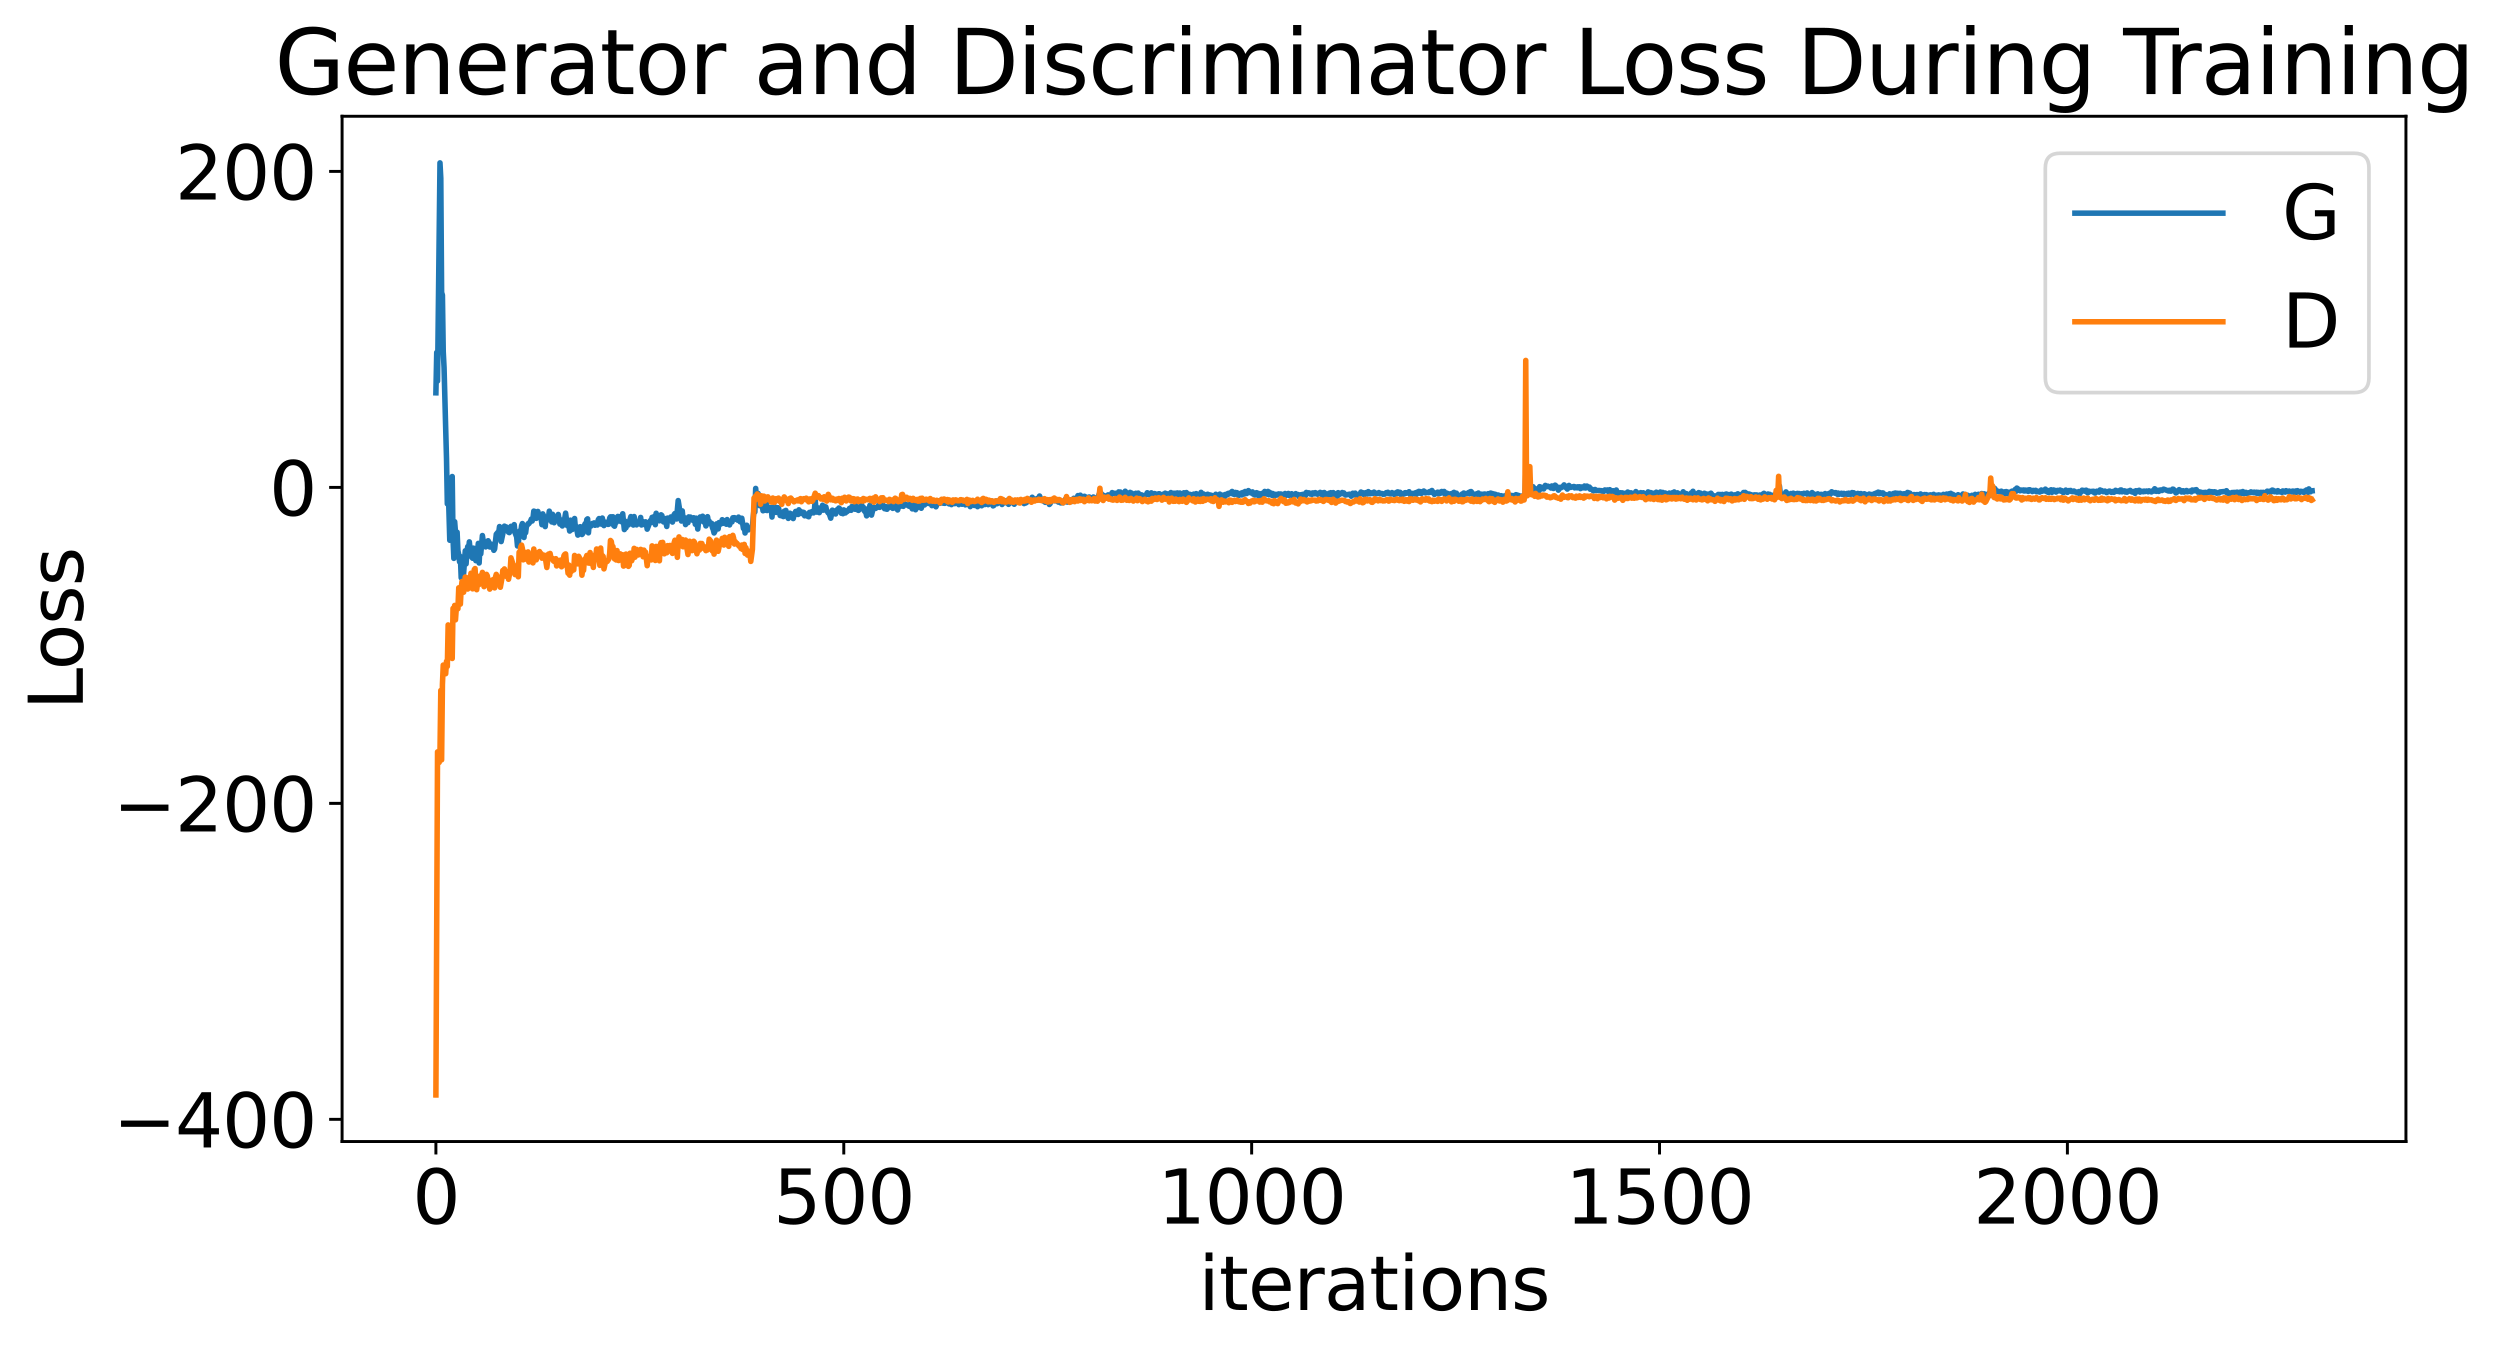 <?xml version="1.0" encoding="utf-8" standalone="no"?>
<!DOCTYPE svg PUBLIC "-//W3C//DTD SVG 1.1//EN"
  "http://www.w3.org/Graphics/SVG/1.1/DTD/svg11.dtd">
<svg xmlns:xlink="http://www.w3.org/1999/xlink" width="675.923pt" height="365.549pt" viewBox="0 0 675.923 365.549" xmlns="http://www.w3.org/2000/svg" version="1.1">
 <defs>
  <style type="text/css">*{stroke-linejoin: round; stroke-linecap: butt}</style>
 </defs>
 <g id="figure_1">
  <g id="patch_1">
   <path d="M 0 365.549 
L 675.923 365.549 
L 675.923 -0 
L 0 -0 
z
" style="fill: #ffffff"/>
  </g>
  <g id="axes_1">
   <g id="patch_2">
    <path d="M 92.491 308.636 
L 650.491 308.636 
L 650.491 31.436 
L 92.491 31.436 
z
" style="fill: #ffffff"/>
   </g>
   <g id="matplotlib.axis_1">
    <g id="xtick_1">
     <g id="line2d_1">
      <defs>
       <path id="mcc870e1d90" d="M 0 0 
L 0 3.5 
" style="stroke: #000000; stroke-width: 0.8"/>
      </defs>
      <g>
       <use xlink:href="#mcc870e1d90" x="117.854" y="308.636" style="stroke: #000000; stroke-width: 0.8"/>
      </g>
     </g>
     <g id="text_1">
      <!-- 0 -->
      <g transform="translate(111.492 330.833) scale(0.2 -0.2)">
       <defs>
        <path id="DejaVuSans-30" d="M 2034 4250 
Q 1547 4250 1301 3770 
Q 1056 3291 1056 2328 
Q 1056 1369 1301 889 
Q 1547 409 2034 409 
Q 2525 409 2770 889 
Q 3016 1369 3016 2328 
Q 3016 3291 2770 3770 
Q 2525 4250 2034 4250 
z
M 2034 4750 
Q 2819 4750 3233 4129 
Q 3647 3509 3647 2328 
Q 3647 1150 3233 529 
Q 2819 -91 2034 -91 
Q 1250 -91 836 529 
Q 422 1150 422 2328 
Q 422 3509 836 4129 
Q 1250 4750 2034 4750 
z
" transform="scale(0.016)"/>
       </defs>
       <use xlink:href="#DejaVuSans-30"/>
      </g>
     </g>
    </g>
    <g id="xtick_2">
     <g id="line2d_2">
      <g>
       <use xlink:href="#mcc870e1d90" x="228.131" y="308.636" style="stroke: #000000; stroke-width: 0.8"/>
      </g>
     </g>
     <g id="text_2">
      <!-- 500 -->
      <g transform="translate(209.043 330.833) scale(0.2 -0.2)">
       <defs>
        <path id="DejaVuSans-35" d="M 691 4666 
L 3169 4666 
L 3169 4134 
L 1269 4134 
L 1269 2991 
Q 1406 3038 1543 3061 
Q 1681 3084 1819 3084 
Q 2600 3084 3056 2656 
Q 3513 2228 3513 1497 
Q 3513 744 3044 326 
Q 2575 -91 1722 -91 
Q 1428 -91 1123 -41 
Q 819 9 494 109 
L 494 744 
Q 775 591 1075 516 
Q 1375 441 1709 441 
Q 2250 441 2565 725 
Q 2881 1009 2881 1497 
Q 2881 1984 2565 2268 
Q 2250 2553 1709 2553 
Q 1456 2553 1204 2497 
Q 953 2441 691 2322 
L 691 4666 
z
" transform="scale(0.016)"/>
       </defs>
       <use xlink:href="#DejaVuSans-35"/>
       <use xlink:href="#DejaVuSans-30" x="63.623"/>
       <use xlink:href="#DejaVuSans-30" x="127.246"/>
      </g>
     </g>
    </g>
    <g id="xtick_3">
     <g id="line2d_3">
      <g>
       <use xlink:href="#mcc870e1d90" x="338.408" y="308.636" style="stroke: #000000; stroke-width: 0.8"/>
      </g>
     </g>
     <g id="text_3">
      <!-- 1000 -->
      <g transform="translate(312.958 330.833) scale(0.2 -0.2)">
       <defs>
        <path id="DejaVuSans-31" d="M 794 531 
L 1825 531 
L 1825 4091 
L 703 3866 
L 703 4441 
L 1819 4666 
L 2450 4666 
L 2450 531 
L 3481 531 
L 3481 0 
L 794 0 
L 794 531 
z
" transform="scale(0.016)"/>
       </defs>
       <use xlink:href="#DejaVuSans-31"/>
       <use xlink:href="#DejaVuSans-30" x="63.623"/>
       <use xlink:href="#DejaVuSans-30" x="127.246"/>
       <use xlink:href="#DejaVuSans-30" x="190.869"/>
      </g>
     </g>
    </g>
    <g id="xtick_4">
     <g id="line2d_4">
      <g>
       <use xlink:href="#mcc870e1d90" x="448.684" y="308.636" style="stroke: #000000; stroke-width: 0.8"/>
      </g>
     </g>
     <g id="text_4">
      <!-- 1500 -->
      <g transform="translate(423.234 330.833) scale(0.2 -0.2)">
       <use xlink:href="#DejaVuSans-31"/>
       <use xlink:href="#DejaVuSans-35" x="63.623"/>
       <use xlink:href="#DejaVuSans-30" x="127.246"/>
       <use xlink:href="#DejaVuSans-30" x="190.869"/>
      </g>
     </g>
    </g>
    <g id="xtick_5">
     <g id="line2d_5">
      <g>
       <use xlink:href="#mcc870e1d90" x="558.961" y="308.636" style="stroke: #000000; stroke-width: 0.8"/>
      </g>
     </g>
     <g id="text_5">
      <!-- 2000 -->
      <g transform="translate(533.511 330.833) scale(0.2 -0.2)">
       <defs>
        <path id="DejaVuSans-32" d="M 1228 531 
L 3431 531 
L 3431 0 
L 469 0 
L 469 531 
Q 828 903 1448 1529 
Q 2069 2156 2228 2338 
Q 2531 2678 2651 2914 
Q 2772 3150 2772 3378 
Q 2772 3750 2511 3984 
Q 2250 4219 1831 4219 
Q 1534 4219 1204 4116 
Q 875 4013 500 3803 
L 500 4441 
Q 881 4594 1212 4672 
Q 1544 4750 1819 4750 
Q 2544 4750 2975 4387 
Q 3406 4025 3406 3419 
Q 3406 3131 3298 2873 
Q 3191 2616 2906 2266 
Q 2828 2175 2409 1742 
Q 1991 1309 1228 531 
z
" transform="scale(0.016)"/>
       </defs>
       <use xlink:href="#DejaVuSans-32"/>
       <use xlink:href="#DejaVuSans-30" x="63.623"/>
       <use xlink:href="#DejaVuSans-30" x="127.246"/>
       <use xlink:href="#DejaVuSans-30" x="190.869"/>
      </g>
     </g>
    </g>
    <g id="text_6">
     <!-- iterations -->
     <g transform="translate(324.036 354.189) scale(0.2 -0.2)">
      <defs>
       <path id="DejaVuSans-69" d="M 603 3500 
L 1178 3500 
L 1178 0 
L 603 0 
L 603 3500 
z
M 603 4863 
L 1178 4863 
L 1178 4134 
L 603 4134 
L 603 4863 
z
" transform="scale(0.016)"/>
       <path id="DejaVuSans-74" d="M 1172 4494 
L 1172 3500 
L 2356 3500 
L 2356 3053 
L 1172 3053 
L 1172 1153 
Q 1172 725 1289 603 
Q 1406 481 1766 481 
L 2356 481 
L 2356 0 
L 1766 0 
Q 1100 0 847 248 
Q 594 497 594 1153 
L 594 3053 
L 172 3053 
L 172 3500 
L 594 3500 
L 594 4494 
L 1172 4494 
z
" transform="scale(0.016)"/>
       <path id="DejaVuSans-65" d="M 3597 1894 
L 3597 1613 
L 953 1613 
Q 991 1019 1311 708 
Q 1631 397 2203 397 
Q 2534 397 2845 478 
Q 3156 559 3463 722 
L 3463 178 
Q 3153 47 2828 -22 
Q 2503 -91 2169 -91 
Q 1331 -91 842 396 
Q 353 884 353 1716 
Q 353 2575 817 3079 
Q 1281 3584 2069 3584 
Q 2775 3584 3186 3129 
Q 3597 2675 3597 1894 
z
M 3022 2063 
Q 3016 2534 2758 2815 
Q 2500 3097 2075 3097 
Q 1594 3097 1305 2825 
Q 1016 2553 972 2059 
L 3022 2063 
z
" transform="scale(0.016)"/>
       <path id="DejaVuSans-72" d="M 2631 2963 
Q 2534 3019 2420 3045 
Q 2306 3072 2169 3072 
Q 1681 3072 1420 2755 
Q 1159 2438 1159 1844 
L 1159 0 
L 581 0 
L 581 3500 
L 1159 3500 
L 1159 2956 
Q 1341 3275 1631 3429 
Q 1922 3584 2338 3584 
Q 2397 3584 2469 3576 
Q 2541 3569 2628 3553 
L 2631 2963 
z
" transform="scale(0.016)"/>
       <path id="DejaVuSans-61" d="M 2194 1759 
Q 1497 1759 1228 1600 
Q 959 1441 959 1056 
Q 959 750 1161 570 
Q 1363 391 1709 391 
Q 2188 391 2477 730 
Q 2766 1069 2766 1631 
L 2766 1759 
L 2194 1759 
z
M 3341 1997 
L 3341 0 
L 2766 0 
L 2766 531 
Q 2569 213 2275 61 
Q 1981 -91 1556 -91 
Q 1019 -91 701 211 
Q 384 513 384 1019 
Q 384 1609 779 1909 
Q 1175 2209 1959 2209 
L 2766 2209 
L 2766 2266 
Q 2766 2663 2505 2880 
Q 2244 3097 1772 3097 
Q 1472 3097 1187 3025 
Q 903 2953 641 2809 
L 641 3341 
Q 956 3463 1253 3523 
Q 1550 3584 1831 3584 
Q 2591 3584 2966 3190 
Q 3341 2797 3341 1997 
z
" transform="scale(0.016)"/>
       <path id="DejaVuSans-6f" d="M 1959 3097 
Q 1497 3097 1228 2736 
Q 959 2375 959 1747 
Q 959 1119 1226 758 
Q 1494 397 1959 397 
Q 2419 397 2687 759 
Q 2956 1122 2956 1747 
Q 2956 2369 2687 2733 
Q 2419 3097 1959 3097 
z
M 1959 3584 
Q 2709 3584 3137 3096 
Q 3566 2609 3566 1747 
Q 3566 888 3137 398 
Q 2709 -91 1959 -91 
Q 1206 -91 779 398 
Q 353 888 353 1747 
Q 353 2609 779 3096 
Q 1206 3584 1959 3584 
z
" transform="scale(0.016)"/>
       <path id="DejaVuSans-6e" d="M 3513 2113 
L 3513 0 
L 2938 0 
L 2938 2094 
Q 2938 2591 2744 2837 
Q 2550 3084 2163 3084 
Q 1697 3084 1428 2787 
Q 1159 2491 1159 1978 
L 1159 0 
L 581 0 
L 581 3500 
L 1159 3500 
L 1159 2956 
Q 1366 3272 1645 3428 
Q 1925 3584 2291 3584 
Q 2894 3584 3203 3211 
Q 3513 2838 3513 2113 
z
" transform="scale(0.016)"/>
       <path id="DejaVuSans-73" d="M 2834 3397 
L 2834 2853 
Q 2591 2978 2328 3040 
Q 2066 3103 1784 3103 
Q 1356 3103 1142 2972 
Q 928 2841 928 2578 
Q 928 2378 1081 2264 
Q 1234 2150 1697 2047 
L 1894 2003 
Q 2506 1872 2764 1633 
Q 3022 1394 3022 966 
Q 3022 478 2636 193 
Q 2250 -91 1575 -91 
Q 1294 -91 989 -36 
Q 684 19 347 128 
L 347 722 
Q 666 556 975 473 
Q 1284 391 1588 391 
Q 1994 391 2212 530 
Q 2431 669 2431 922 
Q 2431 1156 2273 1281 
Q 2116 1406 1581 1522 
L 1381 1569 
Q 847 1681 609 1914 
Q 372 2147 372 2553 
Q 372 3047 722 3315 
Q 1072 3584 1716 3584 
Q 2034 3584 2315 3537 
Q 2597 3491 2834 3397 
z
" transform="scale(0.016)"/>
      </defs>
      <use xlink:href="#DejaVuSans-69"/>
      <use xlink:href="#DejaVuSans-74" x="27.783"/>
      <use xlink:href="#DejaVuSans-65" x="66.992"/>
      <use xlink:href="#DejaVuSans-72" x="128.516"/>
      <use xlink:href="#DejaVuSans-61" x="169.629"/>
      <use xlink:href="#DejaVuSans-74" x="230.908"/>
      <use xlink:href="#DejaVuSans-69" x="270.117"/>
      <use xlink:href="#DejaVuSans-6f" x="297.9"/>
      <use xlink:href="#DejaVuSans-6e" x="359.082"/>
      <use xlink:href="#DejaVuSans-73" x="422.461"/>
     </g>
    </g>
   </g>
   <g id="matplotlib.axis_2">
    <g id="ytick_1">
     <g id="line2d_6">
      <defs>
       <path id="m0615d36f91" d="M 0 0 
L -3.5 0 
" style="stroke: #000000; stroke-width: 0.8"/>
      </defs>
      <g>
       <use xlink:href="#m0615d36f91" x="92.491" y="302.634" style="stroke: #000000; stroke-width: 0.8"/>
      </g>
     </g>
     <g id="text_7">
      <!-- −400 -->
      <g transform="translate(30.556 310.233) scale(0.2 -0.2)">
       <defs>
        <path id="DejaVuSans-2212" d="M 678 2272 
L 4684 2272 
L 4684 1741 
L 678 1741 
L 678 2272 
z
" transform="scale(0.016)"/>
        <path id="DejaVuSans-34" d="M 2419 4116 
L 825 1625 
L 2419 1625 
L 2419 4116 
z
M 2253 4666 
L 3047 4666 
L 3047 1625 
L 3713 1625 
L 3713 1100 
L 3047 1100 
L 3047 0 
L 2419 0 
L 2419 1100 
L 313 1100 
L 313 1709 
L 2253 4666 
z
" transform="scale(0.016)"/>
       </defs>
       <use xlink:href="#DejaVuSans-2212"/>
       <use xlink:href="#DejaVuSans-34" x="83.789"/>
       <use xlink:href="#DejaVuSans-30" x="147.412"/>
       <use xlink:href="#DejaVuSans-30" x="211.035"/>
      </g>
     </g>
    </g>
    <g id="ytick_2">
     <g id="line2d_7">
      <g>
       <use xlink:href="#m0615d36f91" x="92.491" y="217.204" style="stroke: #000000; stroke-width: 0.8"/>
      </g>
     </g>
     <g id="text_8">
      <!-- −200 -->
      <g transform="translate(30.556 224.803) scale(0.2 -0.2)">
       <use xlink:href="#DejaVuSans-2212"/>
       <use xlink:href="#DejaVuSans-32" x="83.789"/>
       <use xlink:href="#DejaVuSans-30" x="147.412"/>
       <use xlink:href="#DejaVuSans-30" x="211.035"/>
      </g>
     </g>
    </g>
    <g id="ytick_3">
     <g id="line2d_8">
      <g>
       <use xlink:href="#m0615d36f91" x="92.491" y="131.774" style="stroke: #000000; stroke-width: 0.8"/>
      </g>
     </g>
     <g id="text_9">
      <!-- 0 -->
      <g transform="translate(72.766 139.373) scale(0.2 -0.2)">
       <use xlink:href="#DejaVuSans-30"/>
      </g>
     </g>
    </g>
    <g id="ytick_4">
     <g id="line2d_9">
      <g>
       <use xlink:href="#m0615d36f91" x="92.491" y="46.344" style="stroke: #000000; stroke-width: 0.8"/>
      </g>
     </g>
     <g id="text_10">
      <!-- 200 -->
      <g transform="translate(47.316 53.943) scale(0.2 -0.2)">
       <use xlink:href="#DejaVuSans-32"/>
       <use xlink:href="#DejaVuSans-30" x="63.623"/>
       <use xlink:href="#DejaVuSans-30" x="127.246"/>
      </g>
     </g>
    </g>
    <g id="text_11">
     <!-- Loss -->
     <g transform="translate(22.397 191.971) rotate(-90) scale(0.2 -0.2)">
      <defs>
       <path id="DejaVuSans-4c" d="M 628 4666 
L 1259 4666 
L 1259 531 
L 3531 531 
L 3531 0 
L 628 0 
L 628 4666 
z
" transform="scale(0.016)"/>
      </defs>
      <use xlink:href="#DejaVuSans-4c"/>
      <use xlink:href="#DejaVuSans-6f" x="53.963"/>
      <use xlink:href="#DejaVuSans-73" x="115.145"/>
      <use xlink:href="#DejaVuSans-73" x="167.244"/>
     </g>
    </g>
   </g>
   <g id="line2d_10">
    <path d="M 117.854 106.201 
L 118.075 95.293 
L 118.295 103.013 
L 118.957 44.036 
L 119.178 48.202 
L 119.398 79.082 
L 119.619 79.801 
L 119.839 95.039 
L 120.06 99.384 
L 120.501 115.933 
L 120.721 123.922 
L 120.942 136.223 
L 121.163 131.012 
L 121.604 146.066 
L 121.824 129.712 
L 122.045 135.776 
L 122.265 128.84 
L 122.486 145.744 
L 122.706 150.966 
L 122.927 141.048 
L 123.368 146.73 
L 123.589 143.903 
L 123.809 148.889 
L 124.03 149.977 
L 124.25 151.915 
L 124.471 150.461 
L 124.691 156.209 
L 124.912 153.818 
L 125.133 152.77 
L 125.353 154.957 
L 125.794 148.92 
L 126.015 152.45 
L 126.235 149.303 
L 126.456 147.781 
L 126.676 148.375 
L 126.897 146.504 
L 127.118 148.745 
L 127.338 148.044 
L 127.559 150.657 
L 127.779 150.932 
L 128 148.202 
L 128.22 149.697 
L 128.441 148.72 
L 128.661 151.591 
L 128.882 149.238 
L 129.102 148.782 
L 129.323 146.917 
L 129.544 152.215 
L 129.764 147.649 
L 129.985 149.753 
L 130.426 144.795 
L 130.867 147.615 
L 131.087 147.13 
L 131.308 147.865 
L 131.529 146.771 
L 131.749 147.15 
L 131.97 146.202 
L 132.19 146.632 
L 132.411 147.882 
L 132.631 147.073 
L 132.852 147.952 
L 133.072 147.692 
L 133.293 147.157 
L 133.514 148.781 
L 133.734 148.414 
L 134.175 144.451 
L 134.616 143.911 
L 134.837 143.957 
L 135.057 142.369 
L 135.278 145.189 
L 135.499 146.419 
L 136.381 142.253 
L 136.601 142.718 
L 136.822 142.444 
L 137.042 142.872 
L 137.263 142.731 
L 137.484 143.888 
L 137.704 144.002 
L 137.925 142.575 
L 138.145 142.306 
L 138.366 142.938 
L 138.586 142.458 
L 138.807 143.532 
L 139.027 141.851 
L 139.248 144.015 
L 139.689 145.177 
L 139.91 147.615 
L 140.13 147.264 
L 140.351 144.074 
L 140.571 143.508 
L 140.792 144.077 
L 141.012 142.152 
L 141.233 141.557 
L 141.453 144.417 
L 141.674 145.316 
L 141.895 142.868 
L 142.115 144.028 
L 142.336 142.228 
L 142.556 142.014 
L 142.777 141.589 
L 142.997 141.571 
L 143.438 140.918 
L 143.659 140.347 
L 143.88 140.862 
L 144.1 140.112 
L 144.321 138.192 
L 144.541 138.269 
L 144.762 138.718 
L 144.982 140.157 
L 145.203 138.766 
L 145.423 138.28 
L 145.644 139.324 
L 145.865 139.525 
L 146.085 139.18 
L 146.306 140.24 
L 146.526 141.858 
L 146.747 138.938 
L 146.967 139.449 
L 147.188 140.337 
L 147.408 142.371 
L 147.629 139.956 
L 147.85 140.734 
L 148.07 139.937 
L 148.291 139.804 
L 148.511 138.205 
L 148.952 140.467 
L 149.173 141.119 
L 149.393 139.052 
L 149.614 139.737 
L 149.834 141.329 
L 150.055 140.28 
L 150.276 140.314 
L 150.496 139.701 
L 150.717 139.86 
L 150.937 139.098 
L 151.378 141.703 
L 151.599 140.546 
L 151.819 140.869 
L 152.04 142.202 
L 152.261 140.898 
L 152.481 141.392 
L 152.922 138.738 
L 153.363 142.103 
L 153.584 141.988 
L 153.804 142.147 
L 154.025 143.574 
L 154.246 140.637 
L 154.687 143.176 
L 155.348 140.192 
L 155.569 142.751 
L 155.789 142.302 
L 156.231 144.672 
L 156.451 143.789 
L 156.672 143.741 
L 156.892 142.406 
L 157.113 142.587 
L 157.333 144.513 
L 157.554 144.273 
L 157.774 143.77 
L 157.995 142.061 
L 158.216 141.581 
L 158.436 142.217 
L 158.657 140.462 
L 158.877 140.281 
L 159.098 144.055 
L 159.318 141.606 
L 159.539 142.299 
L 159.759 142.239 
L 160.201 141.52 
L 160.421 141.8 
L 160.642 141.371 
L 160.862 142.012 
L 161.083 141.834 
L 161.303 141.438 
L 161.524 141.943 
L 161.744 140.529 
L 161.965 140.209 
L 162.185 140.703 
L 162.406 141.555 
L 162.627 141.716 
L 162.847 140.066 
L 163.288 142.103 
L 163.509 141.443 
L 163.729 141.18 
L 163.95 141.37 
L 164.17 141.233 
L 164.391 141.782 
L 164.612 141.728 
L 164.832 140.068 
L 165.053 139.741 
L 165.273 139.73 
L 165.494 140.555 
L 165.714 139.72 
L 165.935 142.083 
L 166.155 142.271 
L 166.376 141.36 
L 166.597 141.263 
L 167.038 139.631 
L 167.258 140.828 
L 167.479 140.659 
L 167.699 139.661 
L 167.92 141.034 
L 168.14 140.479 
L 168.361 138.909 
L 168.802 143.176 
L 169.023 140.912 
L 169.243 142.694 
L 169.464 141.133 
L 169.684 141.298 
L 169.905 141.917 
L 170.567 139.672 
L 171.228 141.956 
L 171.449 139.661 
L 171.669 141.116 
L 172.11 141.908 
L 172.551 141.272 
L 172.772 141.304 
L 172.993 140.884 
L 173.213 139.9 
L 173.434 141.94 
L 173.875 141.044 
L 174.095 141.257 
L 174.316 141.861 
L 174.536 141.082 
L 174.757 141.623 
L 174.978 143.065 
L 175.86 140.742 
L 176.08 141.25 
L 176.301 139.882 
L 176.521 140.101 
L 176.963 139.565 
L 177.183 141.858 
L 177.404 138.773 
L 177.624 140.42 
L 177.845 140.257 
L 178.065 140.258 
L 178.286 140.809 
L 178.727 139.187 
L 178.948 139.36 
L 179.168 140.556 
L 179.389 141.113 
L 179.609 140.861 
L 179.83 140.21 
L 180.271 142.337 
L 180.491 140.073 
L 180.712 140.602 
L 180.933 140.125 
L 181.153 140.266 
L 181.374 139.772 
L 181.594 140.821 
L 181.815 141.145 
L 182.256 139.142 
L 182.476 138.845 
L 182.697 140.094 
L 182.918 140.316 
L 183.359 135.341 
L 184.241 140.872 
L 184.461 138.131 
L 184.682 140.283 
L 184.902 140.684 
L 185.123 139.987 
L 185.344 141.834 
L 185.785 140.418 
L 186.005 141.312 
L 186.226 139.75 
L 186.446 139.84 
L 186.667 139.798 
L 187.108 140.22 
L 187.329 140.689 
L 187.549 139.985 
L 187.77 140.275 
L 187.99 141.752 
L 188.211 140.095 
L 188.431 141.106 
L 188.652 143.034 
L 188.872 141.115 
L 189.093 140.738 
L 189.314 139.765 
L 189.534 139.957 
L 189.755 140.338 
L 189.975 139.574 
L 190.196 141.083 
L 190.416 141.207 
L 190.637 140.915 
L 190.857 142.191 
L 191.078 141.337 
L 191.299 139.693 
L 191.519 141.001 
L 191.74 140.909 
L 191.96 141.553 
L 192.181 141.73 
L 192.401 141.491 
L 192.622 142.667 
L 192.842 143.195 
L 193.063 144.093 
L 193.284 143.682 
L 193.725 141.642 
L 193.945 141.82 
L 194.166 142.998 
L 194.386 141.298 
L 194.607 141.846 
L 194.827 141.504 
L 195.048 141.585 
L 195.268 140.514 
L 195.489 141.486 
L 195.93 140.769 
L 196.371 141.735 
L 196.592 140.479 
L 196.812 141.269 
L 197.033 141.301 
L 197.253 141.925 
L 197.474 141.22 
L 197.915 141.096 
L 198.136 140.001 
L 198.577 139.961 
L 199.018 140.421 
L 199.238 140.187 
L 199.459 140.647 
L 199.68 139.811 
L 200.121 141.081 
L 200.341 140.893 
L 200.562 140.118 
L 201.003 142.881 
L 201.223 142.215 
L 201.444 144.1 
L 201.665 142.123 
L 201.885 142.008 
L 202.106 143.051 
L 202.326 143.274 
L 202.547 142.734 
L 202.988 142.832 
L 203.208 143.022 
L 203.429 142.35 
L 203.87 137.555 
L 204.091 138.422 
L 204.311 132.056 
L 204.532 134.866 
L 204.752 134.561 
L 204.973 133.417 
L 205.414 136.721 
L 205.855 135.806 
L 206.076 136.48 
L 206.296 138.092 
L 206.517 136.412 
L 206.737 137.985 
L 206.958 135.26 
L 207.178 135.859 
L 207.399 138.03 
L 207.619 137.059 
L 207.84 137.17 
L 208.281 137.964 
L 208.502 137.214 
L 208.722 139.79 
L 208.943 137.311 
L 209.163 137.759 
L 209.384 136.925 
L 209.604 138.246 
L 209.825 138.539 
L 210.266 137.244 
L 210.487 137.333 
L 210.928 139.383 
L 211.148 139.122 
L 211.369 139.495 
L 211.589 138.612 
L 211.81 139.669 
L 212.031 138.211 
L 212.251 138.305 
L 212.472 138.008 
L 212.692 139.329 
L 213.133 140.157 
L 213.354 138.933 
L 213.574 138.755 
L 213.795 139.031 
L 214.016 138.952 
L 214.236 139.122 
L 214.457 140.201 
L 214.677 139.344 
L 214.898 139.197 
L 215.118 138.278 
L 215.339 138.508 
L 215.559 138.928 
L 215.78 139.094 
L 216.001 137.837 
L 216.221 138.795 
L 216.442 138.255 
L 216.662 138.846 
L 217.103 138.482 
L 217.324 138.543 
L 217.544 139.459 
L 217.765 139.401 
L 217.985 138.988 
L 218.427 139.62 
L 218.647 139.714 
L 218.868 138.527 
L 219.088 138.884 
L 219.309 138.449 
L 219.529 138.319 
L 219.97 138.663 
L 220.191 137.843 
L 220.412 135.219 
L 220.632 138.011 
L 220.853 138.464 
L 221.073 138.32 
L 221.294 137.345 
L 221.514 138.605 
L 221.735 137.814 
L 221.955 138.047 
L 222.176 137.48 
L 222.397 136.591 
L 222.617 137.926 
L 222.838 137.861 
L 223.058 136.996 
L 223.279 137.051 
L 223.499 138.01 
L 223.94 138.695 
L 224.161 138.762 
L 224.602 140.098 
L 225.043 137.933 
L 225.264 138.903 
L 225.705 138.133 
L 225.925 138.96 
L 226.146 138.016 
L 226.367 137.783 
L 226.587 137.729 
L 226.808 137.352 
L 227.028 137.535 
L 227.249 137.881 
L 227.469 138.774 
L 227.69 137.98 
L 227.91 138.89 
L 228.131 137.86 
L 228.351 138.036 
L 228.572 138.682 
L 228.793 138.314 
L 229.013 138.331 
L 229.234 137.975 
L 229.454 138.033 
L 229.675 137.463 
L 230.116 137.971 
L 230.336 136.936 
L 230.778 137.163 
L 230.998 136.946 
L 231.219 137.696 
L 231.439 136.667 
L 231.88 137.865 
L 232.101 137.993 
L 232.542 137.571 
L 232.763 136.85 
L 232.983 136.521 
L 233.204 137.562 
L 233.424 137.137 
L 233.645 138.046 
L 233.865 138.349 
L 234.086 138.443 
L 234.306 139.474 
L 234.527 137.995 
L 234.748 137.456 
L 234.968 138.067 
L 235.189 136.619 
L 235.409 138.786 
L 235.63 139.266 
L 236.071 137.452 
L 236.291 137.196 
L 236.733 137.462 
L 236.953 137.178 
L 237.174 137.208 
L 237.394 136.974 
L 237.615 136.468 
L 237.835 137.17 
L 238.056 136.737 
L 238.276 136.623 
L 238.497 136.074 
L 238.938 137.12 
L 239.159 137.538 
L 239.379 136.917 
L 239.6 137.635 
L 239.82 137.687 
L 240.261 137.053 
L 240.482 137.172 
L 240.702 136.12 
L 241.144 137.156 
L 241.364 137.445 
L 241.585 136.953 
L 241.805 137.35 
L 242.026 136.735 
L 242.246 137.128 
L 242.467 137.106 
L 242.687 137.875 
L 243.129 136.361 
L 243.57 136.85 
L 244.011 134.242 
L 244.231 136.9 
L 244.452 136.343 
L 244.672 136.228 
L 245.555 136.706 
L 245.775 136.869 
L 245.996 136.337 
L 246.657 137.581 
L 246.878 135.582 
L 247.54 137.813 
L 247.76 137.086 
L 247.981 137.294 
L 248.201 137.108 
L 248.422 136.084 
L 248.642 136.845 
L 248.863 136.989 
L 249.084 137.412 
L 249.525 136.106 
L 249.966 136.519 
L 250.186 135.883 
L 250.407 136.074 
L 250.627 135.85 
L 250.848 136.101 
L 251.289 136.109 
L 251.51 135.828 
L 251.73 136.16 
L 251.951 136.708 
L 252.171 136.149 
L 252.833 136.573 
L 253.053 137.021 
L 253.715 135.461 
L 253.936 135.597 
L 254.156 136.081 
L 254.377 135.256 
L 254.597 135.402 
L 254.818 135.864 
L 255.038 136.049 
L 255.48 136.082 
L 255.7 135.296 
L 255.921 135.667 
L 256.362 135.688 
L 256.582 136.232 
L 256.803 135.878 
L 257.023 136.3 
L 257.244 136.433 
L 257.465 136.122 
L 257.685 136.113 
L 257.906 135.949 
L 258.126 136.171 
L 258.347 135.781 
L 258.567 135.988 
L 258.788 135.614 
L 259.229 136.437 
L 259.45 136.129 
L 259.67 136.096 
L 259.891 135.921 
L 260.111 136.33 
L 260.332 136.176 
L 260.552 135.657 
L 260.773 136.279 
L 260.993 136.5 
L 261.214 135.696 
L 261.434 136.369 
L 261.655 136.248 
L 261.876 136.299 
L 262.096 136.489 
L 262.317 136.974 
L 262.537 136.304 
L 262.758 136.33 
L 262.978 136.094 
L 263.199 136.279 
L 263.419 136.656 
L 263.861 135.975 
L 264.081 136.063 
L 264.302 136.99 
L 264.522 136.175 
L 264.743 136.353 
L 264.963 136.047 
L 265.404 136.742 
L 265.846 136.308 
L 266.287 136.413 
L 266.507 136.256 
L 266.728 136.244 
L 266.948 135.97 
L 267.169 136.447 
L 267.389 136.229 
L 267.61 135.584 
L 267.831 136.127 
L 268.051 135.438 
L 268.492 136.778 
L 268.713 136.65 
L 268.933 136.11 
L 269.154 135.877 
L 269.374 135.464 
L 269.595 136.187 
L 269.816 135.511 
L 270.036 135.691 
L 270.257 135.681 
L 270.477 135.049 
L 270.918 136.397 
L 271.359 135.618 
L 271.58 135.904 
L 271.801 135.915 
L 272.242 135.297 
L 272.683 136.359 
L 272.903 135.626 
L 273.124 135.514 
L 273.344 135.662 
L 273.565 135.308 
L 273.785 135.584 
L 274.006 136.139 
L 274.227 136.33 
L 274.447 135.833 
L 274.888 135.627 
L 275.109 135.369 
L 275.329 135.595 
L 275.55 135.559 
L 275.991 135.299 
L 276.432 135.541 
L 276.653 135.716 
L 276.873 136.159 
L 277.094 135.896 
L 277.314 136 
L 277.976 135.536 
L 278.417 135.018 
L 278.638 134.962 
L 278.858 135.25 
L 279.079 134.444 
L 279.299 135.162 
L 279.52 134.873 
L 279.74 135.188 
L 280.182 135.233 
L 280.402 134.783 
L 280.623 135.172 
L 280.843 134.798 
L 281.064 134.11 
L 281.505 135.204 
L 281.725 135.104 
L 282.608 135.819 
L 283.049 135.151 
L 283.269 135.49 
L 283.49 135.618 
L 283.71 136.389 
L 283.931 136.16 
L 284.151 135.495 
L 284.593 135.165 
L 284.813 135.163 
L 285.034 134.982 
L 285.254 135.407 
L 285.475 135.167 
L 285.916 135.337 
L 286.136 135.753 
L 286.357 135.361 
L 286.578 135.841 
L 286.798 135.972 
L 287.019 135.934 
L 287.239 135.721 
L 287.46 135.913 
L 288.121 134.915 
L 288.342 134.843 
L 288.563 135.752 
L 288.783 135.282 
L 289.004 135.303 
L 289.224 135.437 
L 289.445 135.157 
L 289.665 135.591 
L 290.106 135.526 
L 290.327 134.718 
L 290.548 135.269 
L 290.989 134.731 
L 291.209 134.875 
L 291.43 133.996 
L 291.65 134.768 
L 292.091 133.886 
L 292.312 134.532 
L 292.533 134.507 
L 292.753 134.883 
L 293.194 134.178 
L 293.415 134.304 
L 293.635 134.899 
L 294.076 135.135 
L 294.297 134.423 
L 294.518 134.374 
L 294.738 134.932 
L 294.959 134.592 
L 295.179 135.018 
L 295.4 134.859 
L 295.62 134.372 
L 295.841 134.899 
L 296.061 134.892 
L 296.282 134.687 
L 296.723 135.223 
L 296.944 134.212 
L 297.385 133.175 
L 297.605 133.272 
L 298.046 133.845 
L 298.267 134.15 
L 298.487 133.969 
L 298.929 134.288 
L 299.149 134.41 
L 299.37 134.201 
L 299.59 133.796 
L 299.811 134.128 
L 300.472 133.721 
L 300.693 133.183 
L 300.914 133.366 
L 301.355 133.368 
L 301.575 133.382 
L 302.016 133.685 
L 302.237 133.694 
L 302.457 132.989 
L 302.678 133.429 
L 302.899 133.032 
L 303.119 133.827 
L 303.34 133.564 
L 303.56 133.638 
L 303.781 133.251 
L 304.001 133.848 
L 304.222 132.813 
L 304.442 133.119 
L 304.663 133.748 
L 305.325 133.724 
L 305.545 133.123 
L 305.766 133.346 
L 305.986 133.318 
L 306.207 133.597 
L 306.427 134.069 
L 306.648 133.791 
L 306.868 134.29 
L 307.089 133.361 
L 307.31 134.101 
L 307.751 133.317 
L 308.192 134.099 
L 308.412 134.257 
L 308.633 133.784 
L 309.295 134.287 
L 309.515 133.925 
L 309.956 133.787 
L 310.177 133.223 
L 310.397 133.679 
L 310.618 133.74 
L 310.838 133.579 
L 311.059 133.665 
L 311.28 133.247 
L 311.5 134.248 
L 312.162 133.448 
L 312.382 133.525 
L 312.603 134.057 
L 312.823 133.942 
L 313.044 134.341 
L 313.265 133.499 
L 313.485 133.501 
L 313.706 133.726 
L 313.926 133.744 
L 314.147 134.142 
L 314.367 134.083 
L 314.588 133.578 
L 314.808 133.85 
L 315.029 133.338 
L 315.25 133.756 
L 315.691 133.523 
L 316.132 133.938 
L 316.352 133.673 
L 316.573 133.175 
L 316.793 133.509 
L 317.014 133.59 
L 317.234 133.356 
L 317.455 133.682 
L 317.676 133.348 
L 317.896 133.633 
L 318.117 133.332 
L 318.337 133.269 
L 318.558 133.34 
L 318.778 134.076 
L 318.999 133.297 
L 319.219 133.51 
L 319.44 134.262 
L 319.661 133.874 
L 319.881 133.965 
L 320.102 133.225 
L 320.322 133.731 
L 320.543 133.719 
L 320.763 133.172 
L 320.984 134.115 
L 321.204 133.541 
L 321.425 133.746 
L 321.646 133.64 
L 322.087 133.984 
L 322.307 133.737 
L 322.528 134.384 
L 322.748 133.591 
L 322.969 134.078 
L 323.41 133.463 
L 323.631 134.36 
L 323.851 133.782 
L 324.292 133.625 
L 324.513 133.689 
L 324.733 133.12 
L 324.954 133.455 
L 325.174 134.265 
L 325.395 133.556 
L 325.836 133.96 
L 326.057 133.78 
L 326.277 133.796 
L 326.498 133.629 
L 326.718 133.722 
L 326.939 134.208 
L 327.159 133.825 
L 327.601 133.945 
L 327.821 134.41 
L 328.042 134.414 
L 328.483 134.155 
L 328.703 133.633 
L 328.924 133.94 
L 329.144 133.881 
L 329.365 134.138 
L 329.585 134.221 
L 329.806 133.592 
L 330.027 134.119 
L 330.247 134.224 
L 330.468 133.907 
L 330.909 133.821 
L 331.129 134.29 
L 331.35 133.67 
L 331.791 133.8 
L 332.012 133.41 
L 332.232 133.571 
L 332.453 133.299 
L 332.673 133.338 
L 333.114 132.875 
L 333.335 133.555 
L 333.776 133.682 
L 333.997 133.133 
L 334.217 133.447 
L 334.438 133.199 
L 334.658 133.44 
L 334.879 133.989 
L 335.099 133.524 
L 335.32 133.683 
L 335.54 133.322 
L 335.761 133.817 
L 335.982 133.164 
L 336.202 133.525 
L 336.423 133.569 
L 336.643 132.88 
L 337.084 133.433 
L 337.525 132.646 
L 338.187 133.273 
L 338.628 132.992 
L 338.849 133.614 
L 339.069 133.324 
L 339.29 133.84 
L 339.51 133.311 
L 339.731 133.209 
L 339.951 133.803 
L 340.172 133.365 
L 340.393 134.213 
L 340.613 133.685 
L 340.834 133.507 
L 341.054 133.891 
L 341.275 133.385 
L 341.495 133.749 
L 341.936 132.871 
L 342.378 133.588 
L 342.598 133.486 
L 342.819 132.863 
L 343.039 133.768 
L 343.26 133.106 
L 343.48 133.37 
L 343.701 133.343 
L 343.921 133.93 
L 344.142 133.443 
L 344.363 133.922 
L 344.583 134.116 
L 344.804 133.667 
L 345.024 133.657 
L 345.245 133.853 
L 345.686 133.536 
L 345.906 133.795 
L 346.127 133.557 
L 346.348 133.574 
L 346.568 134.065 
L 346.789 133.672 
L 347.009 134.018 
L 347.23 133.817 
L 347.45 133.429 
L 347.671 133.988 
L 348.112 133.653 
L 348.333 133.412 
L 348.553 133.95 
L 348.774 133.672 
L 348.994 133.674 
L 349.215 133.487 
L 349.435 134.008 
L 349.876 133.68 
L 350.097 133.817 
L 350.318 133.466 
L 350.538 133.724 
L 350.979 133.704 
L 351.2 134.28 
L 351.42 134.183 
L 351.641 133.794 
L 352.523 133.614 
L 352.744 133.669 
L 352.964 133.963 
L 353.185 133.139 
L 353.405 133.478 
L 353.846 133.239 
L 354.287 133.588 
L 354.508 133.357 
L 354.729 133.656 
L 354.949 133.264 
L 355.17 133.285 
L 355.39 133.509 
L 355.611 133.191 
L 355.831 133.503 
L 356.272 133.63 
L 356.493 133.345 
L 356.714 133.398 
L 356.934 133.122 
L 357.375 133.731 
L 357.596 133.246 
L 357.816 133.978 
L 358.037 133.161 
L 358.257 133.853 
L 358.478 133.485 
L 358.919 133.683 
L 359.14 133.626 
L 359.36 133.345 
L 359.581 133.803 
L 359.801 133.205 
L 360.022 133.82 
L 360.242 133.629 
L 360.463 133.188 
L 360.684 133.385 
L 360.904 134.064 
L 361.125 134.071 
L 361.345 133.864 
L 361.566 134.19 
L 361.786 133.202 
L 362.007 133.755 
L 362.448 133.478 
L 362.668 133.459 
L 362.889 133.163 
L 363.11 133.469 
L 363.33 133.261 
L 363.771 133.844 
L 364.874 133.607 
L 365.095 133.717 
L 365.315 134.16 
L 365.756 133.353 
L 365.977 133.802 
L 366.197 133.414 
L 366.418 133.327 
L 366.859 134.133 
L 367.08 133.895 
L 367.3 133.966 
L 367.741 133.5 
L 367.962 133.032 
L 368.182 133.402 
L 368.403 133.199 
L 368.623 133.371 
L 368.844 133.804 
L 369.065 133.273 
L 369.285 133.194 
L 369.506 133.276 
L 369.726 133.563 
L 369.947 132.919 
L 370.167 133.415 
L 370.388 133.501 
L 370.608 133.223 
L 370.829 133.431 
L 371.27 133.403 
L 371.491 133.049 
L 372.152 133.498 
L 372.373 133.382 
L 372.593 133.398 
L 372.814 133.179 
L 373.034 133.48 
L 373.476 133.411 
L 373.696 133.456 
L 373.917 133.638 
L 374.137 133.509 
L 374.358 133.614 
L 374.799 133.197 
L 375.019 133.287 
L 375.24 133.095 
L 375.461 133.462 
L 375.902 133.544 
L 376.122 133.541 
L 376.343 133.18 
L 376.563 133.513 
L 376.784 133.513 
L 377.004 133.713 
L 377.225 133.304 
L 377.446 133.556 
L 377.666 133.096 
L 377.887 132.986 
L 378.107 133.052 
L 378.328 133.479 
L 378.548 133.116 
L 378.769 133.741 
L 378.989 133.84 
L 379.21 133.469 
L 379.651 133.555 
L 379.872 133.214 
L 380.092 133.206 
L 380.313 133.358 
L 380.754 133.153 
L 380.974 132.949 
L 381.416 133.895 
L 382.077 133.381 
L 382.518 133.559 
L 382.739 133.215 
L 382.959 133.643 
L 383.18 133.056 
L 383.401 133.221 
L 383.621 132.848 
L 383.842 133.34 
L 384.062 132.924 
L 384.283 133.407 
L 384.724 133.126 
L 384.944 132.754 
L 385.385 133.265 
L 385.606 133.103 
L 386.268 133.206 
L 386.488 132.93 
L 386.709 132.858 
L 386.929 133.128 
L 387.15 132.615 
L 387.37 133.152 
L 387.591 133.132 
L 387.812 133.677 
L 388.694 133.067 
L 388.914 133.548 
L 389.135 133.104 
L 389.355 133.41 
L 389.797 132.882 
L 390.238 133.262 
L 390.458 132.876 
L 390.679 133.682 
L 390.899 133.562 
L 391.12 133.314 
L 392.002 133.688 
L 392.223 133.502 
L 392.443 134.055 
L 392.664 133.979 
L 392.884 133.265 
L 393.105 133.116 
L 393.325 133.352 
L 393.546 133.943 
L 393.767 133.34 
L 393.987 134.261 
L 394.208 133.834 
L 394.649 133.997 
L 394.869 133.886 
L 395.09 133.992 
L 395.31 133.573 
L 395.531 134.035 
L 395.751 133.295 
L 395.972 133.534 
L 396.193 133.585 
L 396.413 133.424 
L 396.854 133.469 
L 397.075 133.163 
L 397.295 133.551 
L 397.516 132.94 
L 397.736 132.905 
L 398.398 133.758 
L 398.839 133.779 
L 399.28 133.489 
L 399.501 133.675 
L 399.721 133.3 
L 399.942 134.024 
L 400.163 133.722 
L 400.383 133.774 
L 400.604 133.606 
L 401.045 133.734 
L 401.265 133.575 
L 401.486 133.569 
L 401.706 133.706 
L 401.927 134.162 
L 402.148 133.617 
L 402.368 133.47 
L 402.589 133.617 
L 402.809 133.551 
L 403.03 133.311 
L 403.25 133.545 
L 403.471 133.435 
L 403.691 134.045 
L 403.912 133.562 
L 404.353 133.663 
L 404.574 134.252 
L 405.015 133.83 
L 405.235 133.912 
L 405.456 134.125 
L 405.676 134.133 
L 405.897 134.023 
L 406.118 134.156 
L 406.779 134.113 
L 407 134.392 
L 407.22 134.111 
L 407.441 133.643 
L 407.661 133.48 
L 407.882 134.128 
L 408.102 133.949 
L 408.323 134.102 
L 408.544 133.936 
L 408.764 134.048 
L 408.985 133.987 
L 409.205 134.426 
L 409.426 133.973 
L 409.646 134.089 
L 409.867 133.745 
L 410.749 134.019 
L 410.97 134.646 
L 411.19 134.402 
L 411.411 134.325 
L 411.631 134.09 
L 411.852 134.644 
L 412.072 134.268 
L 412.293 134.297 
L 412.514 128.495 
L 412.734 133.064 
L 412.955 132.763 
L 413.175 133.633 
L 413.396 133.452 
L 413.616 130.633 
L 413.837 131.899 
L 414.057 131.47 
L 414.278 132.544 
L 414.499 131.606 
L 414.719 132.169 
L 415.16 132.137 
L 415.381 132.544 
L 415.822 132.275 
L 416.042 132.771 
L 416.263 131.579 
L 416.484 131.664 
L 416.704 132.197 
L 416.925 131.784 
L 417.366 132.194 
L 417.807 131.238 
L 418.027 131.602 
L 418.468 131.43 
L 418.689 131.596 
L 418.91 131.544 
L 419.13 131.606 
L 419.351 131.952 
L 419.571 131.384 
L 419.792 131.493 
L 420.012 132.07 
L 420.453 131.17 
L 420.674 131.343 
L 420.895 131.852 
L 421.115 131.703 
L 421.336 132.521 
L 421.777 131.766 
L 421.997 131.902 
L 422.659 131.424 
L 422.88 131.104 
L 423.1 131.697 
L 423.321 131.66 
L 423.762 132.232 
L 423.982 131.41 
L 424.203 131.243 
L 424.644 131.776 
L 425.526 131.533 
L 425.747 131.909 
L 425.967 131.631 
L 426.408 131.9 
L 426.629 131.611 
L 426.85 131.832 
L 427.07 131.607 
L 427.291 132.106 
L 427.511 131.665 
L 427.952 131.913 
L 428.393 131.4 
L 428.614 131.943 
L 428.834 131.9 
L 429.055 131.419 
L 429.276 131.771 
L 429.496 131.865 
L 429.717 131.687 
L 429.937 132.265 
L 430.158 132.178 
L 430.378 132.256 
L 430.819 132.738 
L 431.261 132.343 
L 431.481 132.614 
L 432.584 132.623 
L 432.804 132.719 
L 433.025 132.663 
L 433.466 132.948 
L 433.907 132.466 
L 434.128 132.646 
L 434.569 132.463 
L 434.789 132.512 
L 435.01 133.109 
L 435.231 132.393 
L 435.672 132.931 
L 436.113 132.676 
L 436.333 133.158 
L 436.554 133.128 
L 436.774 133.335 
L 436.995 132.484 
L 437.436 133.612 
L 437.657 133.411 
L 437.877 133.414 
L 438.098 133.219 
L 438.318 133.339 
L 438.539 133.241 
L 438.98 133.374 
L 439.201 133.706 
L 439.421 133.378 
L 439.642 133.468 
L 440.083 133.031 
L 440.303 133.163 
L 440.524 133.609 
L 440.744 133.553 
L 440.965 133.237 
L 441.185 133.398 
L 441.406 133.385 
L 441.627 133.616 
L 441.847 133.62 
L 442.068 133.505 
L 442.288 132.909 
L 442.509 133.424 
L 442.729 133.248 
L 443.17 133.955 
L 443.391 133.395 
L 443.612 133.193 
L 443.832 133.476 
L 444.273 133.227 
L 444.494 133.879 
L 444.714 133.594 
L 444.935 133.514 
L 445.376 133.507 
L 445.597 132.989 
L 445.817 133.852 
L 446.258 133.179 
L 446.479 133.244 
L 446.699 133.72 
L 446.92 133.356 
L 447.361 133.555 
L 447.802 133.071 
L 448.023 133.482 
L 448.464 133.719 
L 448.684 133.999 
L 448.905 133.022 
L 449.125 133.344 
L 449.346 133.159 
L 449.567 133.131 
L 450.008 133.644 
L 450.228 133.293 
L 450.669 133.737 
L 450.89 133.577 
L 451.11 133.708 
L 451.331 133.307 
L 451.551 133.572 
L 451.993 133.72 
L 452.213 133.207 
L 452.434 133.225 
L 452.654 133.005 
L 452.875 133.566 
L 453.095 133.322 
L 453.316 133.538 
L 453.536 133.244 
L 453.978 133.566 
L 454.86 133.597 
L 455.08 132.965 
L 455.301 133.443 
L 455.521 133.33 
L 455.742 133.549 
L 455.963 133.471 
L 456.404 133.76 
L 457.065 133.593 
L 457.286 133.243 
L 457.506 133.262 
L 457.727 132.832 
L 457.948 133.584 
L 458.168 133.717 
L 459.05 133.395 
L 459.271 133.183 
L 459.491 133.56 
L 459.712 133.307 
L 459.933 133.931 
L 460.153 133.734 
L 460.374 133.95 
L 460.815 133.359 
L 461.035 133.709 
L 461.256 133.525 
L 461.476 134.138 
L 461.918 133.584 
L 462.138 133.961 
L 462.579 133.346 
L 463.241 134.285 
L 463.461 134.324 
L 463.682 134.068 
L 463.902 134.37 
L 464.123 134.11 
L 464.344 134.152 
L 464.564 133.676 
L 464.785 133.793 
L 465.005 133.687 
L 465.446 134.031 
L 465.667 133.67 
L 465.887 134.01 
L 466.108 133.927 
L 466.329 134.232 
L 466.549 133.61 
L 466.77 133.566 
L 466.99 133.718 
L 467.211 134.079 
L 467.431 133.713 
L 467.652 134.027 
L 467.872 133.706 
L 468.093 133.598 
L 468.314 134.13 
L 468.534 133.896 
L 468.755 134.102 
L 468.975 133.794 
L 469.416 134.107 
L 469.637 133.637 
L 469.857 133.513 
L 470.299 134.387 
L 470.519 133.762 
L 471.181 133.594 
L 471.401 133.152 
L 471.622 133.444 
L 471.842 133.129 
L 472.063 133.459 
L 472.284 133.401 
L 472.725 133.804 
L 472.945 133.57 
L 473.166 134.011 
L 473.386 133.73 
L 473.607 133.905 
L 474.489 133.788 
L 474.71 134.038 
L 474.93 133.807 
L 475.151 134.095 
L 475.812 133.83 
L 476.033 133.944 
L 476.253 134.282 
L 476.474 133.705 
L 476.915 133.379 
L 477.356 133.762 
L 477.797 134.048 
L 478.018 133.564 
L 478.238 133.808 
L 478.459 133.651 
L 478.9 133.955 
L 479.121 134.431 
L 479.341 133.911 
L 479.562 133.966 
L 480.003 134.238 
L 480.223 133.318 
L 480.444 133.372 
L 480.665 133.282 
L 480.885 131.984 
L 481.106 131.433 
L 481.326 133.376 
L 481.547 133.752 
L 481.767 133.807 
L 481.988 134.189 
L 482.208 133.692 
L 482.429 133.811 
L 482.87 132.996 
L 483.311 133.573 
L 483.532 134.214 
L 483.752 133.875 
L 483.973 133.936 
L 484.193 133.436 
L 484.634 133.768 
L 484.855 133.339 
L 485.076 133.747 
L 485.296 133.517 
L 485.517 133.504 
L 485.737 133.92 
L 485.958 133.397 
L 486.178 133.608 
L 486.399 133.432 
L 486.619 133.868 
L 486.84 133.844 
L 487.061 133.498 
L 487.281 133.677 
L 487.722 133.374 
L 488.163 133.508 
L 488.384 133.465 
L 488.604 133.279 
L 488.825 133.737 
L 489.707 133.499 
L 489.928 133.178 
L 490.148 133.858 
L 490.369 133.507 
L 490.81 133.811 
L 491.031 133.948 
L 491.472 133.517 
L 491.692 133.895 
L 491.913 133.965 
L 492.354 133.654 
L 492.574 133.68 
L 492.795 133.888 
L 493.016 133.896 
L 493.236 133.776 
L 493.457 133.45 
L 493.677 133.609 
L 494.118 133.554 
L 494.339 133.539 
L 494.559 133.389 
L 494.78 133.705 
L 495.221 132.96 
L 495.442 133.261 
L 495.662 133.15 
L 496.103 133.35 
L 496.324 133.187 
L 496.765 133.636 
L 496.985 133.3 
L 497.206 133.669 
L 497.868 133.357 
L 498.088 133.661 
L 498.529 133.396 
L 498.75 133.829 
L 499.191 133.686 
L 499.412 133.405 
L 499.632 133.681 
L 499.853 133.331 
L 500.294 133.686 
L 500.514 133.549 
L 500.735 133.177 
L 500.955 133.535 
L 501.176 133.224 
L 501.397 133.84 
L 501.838 133.589 
L 502.058 133.617 
L 502.279 133.402 
L 502.499 133.821 
L 502.72 133.495 
L 503.161 133.449 
L 503.382 133.719 
L 503.823 133.619 
L 504.043 133.497 
L 504.925 133.926 
L 505.367 133.577 
L 505.587 133.821 
L 505.808 133.675 
L 506.249 133.826 
L 506.469 133.629 
L 506.69 133.912 
L 506.91 133.434 
L 507.131 133.462 
L 507.351 133.268 
L 507.572 133.257 
L 507.793 133.058 
L 508.013 133.502 
L 508.234 133.164 
L 508.675 133.441 
L 508.895 133.264 
L 509.116 133.277 
L 509.336 133.697 
L 509.557 133.65 
L 510.66 134.001 
L 510.88 133.518 
L 511.101 133.857 
L 511.321 133.618 
L 511.542 133.992 
L 511.763 133.532 
L 511.983 133.403 
L 512.204 133.644 
L 512.424 133.297 
L 512.645 133.344 
L 512.865 133.585 
L 513.086 133.365 
L 513.527 134.068 
L 513.748 133.37 
L 514.189 133.677 
L 514.409 133.544 
L 514.63 133.584 
L 514.85 133.481 
L 515.291 133.649 
L 515.512 133.625 
L 515.733 133.138 
L 516.394 133.354 
L 516.615 134.001 
L 516.835 133.967 
L 517.056 133.82 
L 517.276 133.833 
L 517.497 133.718 
L 517.718 133.831 
L 518.159 133.741 
L 518.379 133.726 
L 518.6 133.956 
L 519.261 133.546 
L 519.482 133.878 
L 519.702 133.913 
L 519.923 133.795 
L 520.144 133.918 
L 520.364 133.708 
L 520.585 133.789 
L 520.805 133.729 
L 521.026 133.97 
L 521.246 133.982 
L 521.467 133.871 
L 521.687 133.98 
L 521.908 133.789 
L 522.129 133.817 
L 522.349 133.961 
L 522.79 133.652 
L 523.011 134.117 
L 523.231 133.878 
L 523.452 134.115 
L 523.672 133.882 
L 523.893 134.089 
L 524.114 133.806 
L 524.555 133.873 
L 524.775 134.023 
L 524.996 134.325 
L 525.216 133.845 
L 525.437 133.662 
L 526.099 133.915 
L 526.319 133.576 
L 526.54 134.029 
L 526.76 134.11 
L 526.981 133.501 
L 527.201 133.592 
L 527.422 133.382 
L 527.642 134.129 
L 527.863 133.633 
L 528.084 133.71 
L 528.304 133.932 
L 528.525 133.95 
L 528.745 134.4 
L 528.966 134.076 
L 529.186 134.061 
L 529.407 133.753 
L 529.627 134.103 
L 529.848 133.977 
L 530.289 134.19 
L 530.51 134.723 
L 530.73 133.554 
L 530.951 133.71 
L 531.171 134.411 
L 531.392 133.726 
L 531.612 133.921 
L 531.833 134.489 
L 532.053 133.92 
L 532.715 134.362 
L 533.156 133.916 
L 533.377 134.426 
L 533.818 133.95 
L 534.038 133.659 
L 534.48 134.032 
L 534.7 134.139 
L 534.921 133.638 
L 535.141 133.981 
L 535.582 133.994 
L 535.803 133.444 
L 536.023 133.619 
L 536.244 134.148 
L 536.465 133.51 
L 536.685 134.225 
L 537.347 133.63 
L 537.567 133.653 
L 537.788 133.358 
L 538.008 133.955 
L 538.229 132.751 
L 538.45 133.239 
L 538.67 132.861 
L 538.891 131.747 
L 539.111 132.181 
L 539.332 132.074 
L 539.773 132.828 
L 540.214 132.806 
L 540.434 133 
L 540.655 132.968 
L 540.876 133.083 
L 541.096 132.801 
L 541.317 133.221 
L 541.537 133.003 
L 541.758 133.108 
L 541.978 132.971 
L 542.199 133.563 
L 542.419 132.909 
L 542.861 133.073 
L 543.081 133.611 
L 543.302 133.065 
L 543.743 133.105 
L 543.963 132.8 
L 544.404 132.763 
L 544.625 132.855 
L 544.846 132.334 
L 545.066 132.836 
L 545.287 131.963 
L 545.507 132.091 
L 545.728 132.426 
L 545.948 132.413 
L 546.169 132.694 
L 546.389 132.482 
L 546.831 132.63 
L 547.051 132.468 
L 547.272 132.749 
L 547.492 132.494 
L 547.713 132.726 
L 547.933 132.697 
L 548.154 132.497 
L 548.374 132.863 
L 548.595 132.417 
L 548.816 132.42 
L 549.036 132.617 
L 549.257 132.637 
L 549.477 132.905 
L 549.698 132.589 
L 550.139 132.786 
L 550.359 132.565 
L 550.58 132.945 
L 550.801 132.75 
L 551.021 132.95 
L 551.242 132.895 
L 551.462 133.036 
L 551.683 132.916 
L 551.903 132.479 
L 552.124 132.812 
L 552.565 132.563 
L 552.785 132.734 
L 553.006 132.251 
L 553.227 132.487 
L 553.447 132.966 
L 553.888 133.161 
L 554.109 132.608 
L 554.329 132.588 
L 554.55 132.419 
L 554.77 133.119 
L 555.212 132.465 
L 555.432 132.842 
L 555.653 132.601 
L 555.873 133.036 
L 556.314 132.583 
L 556.535 132.731 
L 556.976 132.492 
L 557.197 132.799 
L 557.417 132.653 
L 557.858 133.189 
L 558.299 132.767 
L 558.52 132.503 
L 558.74 132.995 
L 558.961 133.119 
L 559.402 132.634 
L 559.623 132.697 
L 559.843 132.603 
L 560.064 132.887 
L 560.505 132.934 
L 560.725 132.751 
L 561.167 133.042 
L 561.387 133.023 
L 561.608 133.219 
L 561.828 133.178 
L 562.049 132.91 
L 562.269 133.541 
L 562.49 132.965 
L 562.71 132.996 
L 562.931 132.532 
L 563.151 132.65 
L 563.372 132.589 
L 563.813 132.837 
L 564.034 132.53 
L 564.254 133.058 
L 564.475 133.264 
L 564.695 132.771 
L 565.136 132.905 
L 566.019 132.818 
L 566.239 133.227 
L 566.46 133.307 
L 566.68 132.941 
L 566.901 132.804 
L 567.121 132.982 
L 567.342 132.822 
L 567.563 133.062 
L 567.783 132.469 
L 568.004 132.692 
L 568.224 132.627 
L 568.665 132.938 
L 569.106 132.768 
L 569.548 133.18 
L 569.989 132.938 
L 570.209 132.79 
L 570.43 132.781 
L 570.871 133.123 
L 571.312 132.878 
L 571.533 133.11 
L 571.974 132.566 
L 572.194 132.811 
L 572.415 132.87 
L 572.635 132.721 
L 573.076 132.97 
L 573.297 132.484 
L 573.518 132.466 
L 573.738 132.973 
L 573.959 132.708 
L 574.179 132.83 
L 574.4 132.707 
L 574.62 133.028 
L 574.841 132.84 
L 575.061 133.078 
L 575.282 132.805 
L 575.502 132.831 
L 575.944 132.587 
L 576.385 132.995 
L 576.826 133.086 
L 577.046 132.851 
L 577.267 133.388 
L 577.487 132.675 
L 577.708 132.816 
L 578.37 132.556 
L 578.59 133.059 
L 579.031 132.807 
L 579.472 132.956 
L 579.693 132.775 
L 579.914 132.908 
L 580.355 132.752 
L 580.796 132.965 
L 581.016 132.703 
L 581.678 132.999 
L 582.119 132.633 
L 582.34 132.782 
L 582.56 132.144 
L 583.001 132.842 
L 583.442 132.552 
L 583.663 132.864 
L 584.104 132.466 
L 584.545 132.618 
L 584.766 132.344 
L 584.986 132.252 
L 586.31 132.754 
L 586.53 132.552 
L 586.751 132.788 
L 586.971 132.8 
L 587.412 132.25 
L 587.633 132.285 
L 587.853 132.753 
L 588.074 132.659 
L 588.295 133.269 
L 588.515 133.13 
L 588.736 132.834 
L 588.956 132.738 
L 589.177 132.386 
L 589.618 132.668 
L 589.838 133.019 
L 590.059 132.721 
L 590.28 132.681 
L 590.5 133.042 
L 590.721 132.835 
L 590.941 132.844 
L 591.162 132.617 
L 591.382 132.966 
L 591.823 132.818 
L 592.044 132.755 
L 592.485 132.994 
L 592.706 132.489 
L 593.147 132.703 
L 593.367 132.469 
L 593.588 132.65 
L 593.808 132.387 
L 594.25 133.062 
L 594.47 132.943 
L 594.691 133.11 
L 594.911 133.023 
L 595.132 133.357 
L 595.352 133.406 
L 595.573 133.157 
L 595.793 133.178 
L 596.014 133.337 
L 596.234 133.108 
L 596.455 133.386 
L 596.896 133.091 
L 597.117 133.119 
L 597.337 132.84 
L 597.558 133.068 
L 597.778 133.122 
L 597.999 132.94 
L 598.44 133.193 
L 598.661 132.955 
L 599.102 133.059 
L 599.322 133.346 
L 599.763 133.263 
L 599.984 133.282 
L 600.204 133.006 
L 601.528 132.881 
L 601.748 133.026 
L 601.969 132.674 
L 602.189 133.331 
L 602.41 133.388 
L 602.631 133.232 
L 602.851 133.289 
L 603.292 133.64 
L 603.513 133.159 
L 603.733 133.332 
L 603.954 133.142 
L 604.616 133.135 
L 604.836 133.059 
L 605.057 133.4 
L 605.277 133.5 
L 605.498 133.108 
L 605.718 133.047 
L 606.159 133.447 
L 606.38 132.896 
L 606.601 133.493 
L 606.821 133.15 
L 607.262 133.124 
L 607.483 133.482 
L 608.144 133.174 
L 608.365 133.192 
L 608.585 132.983 
L 608.806 133.148 
L 609.027 133.091 
L 609.247 133.214 
L 609.468 133.057 
L 609.688 133.116 
L 609.909 133.303 
L 610.129 133.074 
L 610.35 133.416 
L 610.57 133.126 
L 611.012 133.552 
L 611.232 133.123 
L 611.453 133.141 
L 611.673 133.371 
L 611.894 133.116 
L 612.114 133.155 
L 612.335 133.398 
L 612.555 133.14 
L 612.776 133.184 
L 612.997 132.795 
L 613.217 132.955 
L 613.658 132.802 
L 613.879 133.113 
L 614.32 132.512 
L 614.54 132.542 
L 614.761 132.895 
L 614.982 132.956 
L 615.202 132.796 
L 615.423 132.841 
L 615.643 133.038 
L 615.864 132.658 
L 616.084 132.984 
L 616.525 132.963 
L 616.746 132.994 
L 616.967 133.152 
L 617.187 132.734 
L 617.628 132.847 
L 617.849 133.051 
L 618.069 132.668 
L 618.731 132.975 
L 618.951 132.76 
L 619.172 132.929 
L 619.393 132.906 
L 619.613 133.029 
L 619.834 132.771 
L 620.054 132.794 
L 620.275 133.163 
L 620.495 133.024 
L 620.716 132.736 
L 620.936 133.1 
L 621.157 132.662 
L 621.819 133.107 
L 622.039 132.829 
L 622.48 132.9 
L 622.921 133.161 
L 623.142 132.752 
L 623.363 132.795 
L 623.583 132.473 
L 623.804 132.454 
L 624.024 133.133 
L 624.245 132.187 
L 624.465 132.821 
L 624.686 132.964 
L 624.906 132.729 
L 625.127 132.707 
L 625.127 132.707 
" clip-path="url(#pa5a359a4bc)" style="fill: none; stroke: #1f77b4; stroke-width: 1.5; stroke-linecap: square"/>
   </g>
   <g id="line2d_11">
    <path d="M 117.854 296.036 
L 118.295 203.289 
L 118.736 206.143 
L 118.957 203.499 
L 119.178 186.686 
L 119.398 205.438 
L 119.619 185.019 
L 119.839 179.82 
L 120.06 180.821 
L 120.28 180.814 
L 120.501 182.147 
L 120.721 178.8 
L 120.942 180.178 
L 121.163 168.963 
L 121.383 174.974 
L 121.604 174.143 
L 122.045 177.477 
L 122.265 178.029 
L 122.486 164.488 
L 122.706 166.987 
L 122.927 163.693 
L 123.148 167.581 
L 123.368 164.552 
L 123.589 164.243 
L 123.809 164.583 
L 124.03 158.928 
L 124.25 159.597 
L 124.471 163.333 
L 124.691 159.064 
L 124.912 157.227 
L 125.353 160.115 
L 125.794 156.008 
L 126.015 156.102 
L 126.456 159.255 
L 126.676 158.372 
L 126.897 158.634 
L 127.338 154.988 
L 127.559 158.988 
L 127.779 159.204 
L 128 158.45 
L 128.22 154.021 
L 128.441 153.725 
L 128.661 157.614 
L 128.882 159.434 
L 129.323 155.851 
L 129.544 158.029 
L 129.764 157.177 
L 129.985 155.614 
L 130.205 155.981 
L 130.426 154.754 
L 130.646 155.408 
L 130.867 158.616 
L 131.308 155.516 
L 131.529 155.289 
L 131.749 155.671 
L 132.411 159.281 
L 132.631 158.872 
L 132.852 157.263 
L 133.072 156.861 
L 133.293 156.725 
L 133.514 156.788 
L 133.734 158.944 
L 133.955 156.05 
L 134.175 155.294 
L 134.616 157.363 
L 134.837 157.655 
L 135.057 156.047 
L 135.278 158.775 
L 135.719 156.305 
L 135.94 154.245 
L 136.16 154.474 
L 136.381 153.823 
L 136.822 155.804 
L 137.042 155.532 
L 137.263 154.587 
L 137.484 156.615 
L 137.925 154.424 
L 138.145 150.825 
L 138.807 152.889 
L 139.027 153.077 
L 139.248 155.35 
L 139.468 153.019 
L 139.689 155.002 
L 139.91 153.832 
L 140.13 155.944 
L 140.351 149.306 
L 140.571 150.203 
L 140.792 147.869 
L 141.012 147.384 
L 141.233 148.273 
L 141.453 151.364 
L 141.895 149.314 
L 142.115 150.087 
L 142.336 150.064 
L 142.556 151.354 
L 142.777 149.224 
L 142.997 151.955 
L 143.438 150.047 
L 143.659 149.992 
L 143.88 150.313 
L 144.1 152.187 
L 144.321 148.438 
L 144.541 150.236 
L 144.762 150.332 
L 144.982 151.363 
L 145.203 149.663 
L 145.865 149.118 
L 146.085 149.697 
L 146.306 149.674 
L 146.526 150.916 
L 146.747 150.034 
L 146.967 150.453 
L 147.188 150.123 
L 147.408 150.654 
L 147.85 153.433 
L 148.291 149.81 
L 148.511 149.944 
L 148.732 149.64 
L 148.952 150.804 
L 149.173 151.108 
L 149.393 150.992 
L 149.614 151.624 
L 149.834 151.801 
L 150.055 151.139 
L 150.276 151.052 
L 150.496 153.007 
L 150.937 151.548 
L 151.158 152.375 
L 151.378 152.168 
L 151.599 151.426 
L 151.819 153.236 
L 152.04 153.007 
L 152.481 150.212 
L 152.702 149.878 
L 152.922 149.767 
L 153.143 152.334 
L 153.363 152.985 
L 153.584 154.989 
L 153.804 152.777 
L 154.025 155.511 
L 154.246 153.132 
L 154.466 154.506 
L 154.687 153.474 
L 154.907 153.384 
L 155.128 154.081 
L 155.348 150.174 
L 155.569 151.304 
L 155.789 151.289 
L 156.01 152.398 
L 156.231 152.457 
L 156.451 150.404 
L 156.892 151.257 
L 157.113 152.309 
L 157.333 155.515 
L 157.554 153.8 
L 157.774 154.223 
L 157.995 151.425 
L 158.436 150.809 
L 158.657 150.18 
L 158.877 150.737 
L 159.098 152.238 
L 159.539 149.39 
L 159.759 152.367 
L 159.98 151.178 
L 160.201 151.578 
L 160.421 153.415 
L 160.642 150.168 
L 160.862 150.014 
L 161.083 150.414 
L 161.303 148.433 
L 161.524 150.092 
L 161.744 150.013 
L 162.185 152.863 
L 162.406 148.176 
L 162.627 151.276 
L 162.847 150.204 
L 163.068 150.429 
L 163.288 153.806 
L 163.729 151.764 
L 163.95 151.635 
L 164.17 151.799 
L 164.612 151.136 
L 164.832 149.717 
L 165.053 146.125 
L 165.273 146.39 
L 165.494 147.846 
L 165.714 147.747 
L 166.155 151.12 
L 166.376 150.825 
L 166.597 151.403 
L 166.817 148.853 
L 167.038 150.662 
L 167.258 151.552 
L 167.479 150.23 
L 167.699 149.747 
L 167.92 151.023 
L 168.14 151.545 
L 168.361 149.99 
L 168.582 153.053 
L 168.802 152.928 
L 169.243 149.804 
L 169.905 153.128 
L 170.125 152.848 
L 170.346 149.577 
L 170.567 151.199 
L 170.787 151.613 
L 171.008 150.939 
L 171.228 150.669 
L 171.449 148.261 
L 171.669 150.649 
L 172.11 148.539 
L 172.331 149.983 
L 172.551 150.051 
L 172.772 149.887 
L 172.993 148.826 
L 173.213 148.534 
L 173.434 149.707 
L 173.654 148.706 
L 173.875 150.533 
L 174.095 148.741 
L 174.316 149.327 
L 174.536 149.28 
L 174.978 152.944 
L 175.198 150.838 
L 175.419 151.038 
L 175.639 150.423 
L 175.86 150.42 
L 176.08 151.388 
L 176.301 147.587 
L 176.742 150.178 
L 176.963 148.732 
L 177.183 151.537 
L 177.404 147.732 
L 177.624 148.94 
L 177.845 148.172 
L 178.065 150.539 
L 178.286 151.618 
L 178.506 147.332 
L 178.727 146.714 
L 178.948 147.042 
L 179.168 146.643 
L 179.609 149.735 
L 179.83 147.685 
L 180.05 148.928 
L 180.271 149.448 
L 180.491 147.521 
L 180.712 147.993 
L 180.933 148.075 
L 181.153 147.476 
L 181.374 147.987 
L 181.594 149.179 
L 181.815 149.618 
L 182.035 148.624 
L 182.256 146.765 
L 182.476 146.059 
L 182.697 147.941 
L 182.918 148.029 
L 183.138 150.687 
L 183.359 146.697 
L 183.579 145.166 
L 184.02 147.581 
L 184.461 145.861 
L 184.682 147.828 
L 185.123 146.546 
L 185.344 146.009 
L 186.005 149.924 
L 186.446 146.337 
L 186.667 146.576 
L 186.887 148.284 
L 187.108 148.877 
L 187.549 146.334 
L 187.77 146.611 
L 187.99 148.682 
L 188.211 148.757 
L 188.431 149.724 
L 188.652 148.748 
L 188.872 148.559 
L 189.093 148.723 
L 189.314 146.922 
L 189.534 147.016 
L 189.755 146.944 
L 189.975 147.558 
L 190.196 147.766 
L 190.416 148.39 
L 190.637 147.878 
L 190.857 148.882 
L 191.078 148.014 
L 191.299 148.676 
L 191.519 147.872 
L 191.74 145.779 
L 192.181 146.343 
L 192.401 148.351 
L 192.622 148.989 
L 192.842 147.391 
L 193.063 149.821 
L 193.284 147.996 
L 193.504 149.032 
L 193.725 146.037 
L 193.945 148.672 
L 194.166 149.054 
L 194.386 148.049 
L 194.607 146.4 
L 195.048 146.825 
L 195.268 145.567 
L 195.489 146.2 
L 195.71 147.363 
L 195.93 145.266 
L 196.151 146.472 
L 196.371 146.406 
L 196.592 145.784 
L 196.812 145.925 
L 197.033 147.716 
L 197.253 145.079 
L 197.695 146.659 
L 197.915 146.264 
L 198.136 144.737 
L 198.356 145.536 
L 198.577 147.098 
L 198.797 146.436 
L 199.018 146.879 
L 199.238 146.888 
L 199.68 147.478 
L 199.9 147.727 
L 200.121 147.716 
L 200.341 148.328 
L 200.562 147.361 
L 200.782 148.57 
L 201.003 148.591 
L 201.223 147.187 
L 201.444 149.633 
L 201.665 148.065 
L 202.106 150.088 
L 202.326 149.006 
L 202.547 149.041 
L 202.767 149.919 
L 202.988 151.784 
L 203.429 148.517 
L 203.87 134.645 
L 204.091 135.276 
L 204.311 134.095 
L 204.532 134.924 
L 204.752 133.544 
L 205.193 134.109 
L 205.414 134.095 
L 205.634 136.329 
L 205.855 134.045 
L 206.296 134.511 
L 206.517 134.148 
L 206.737 135.463 
L 206.958 134.363 
L 207.178 134.486 
L 207.399 135.062 
L 207.619 134.333 
L 207.84 135.128 
L 208.281 135.142 
L 208.502 135.747 
L 208.722 135.766 
L 208.943 134.645 
L 209.384 135.834 
L 209.604 135.006 
L 209.825 134.826 
L 210.046 135.366 
L 210.487 134.666 
L 210.928 135.652 
L 211.148 135.497 
L 211.369 136.35 
L 211.589 134.96 
L 211.81 134.958 
L 212.031 134.354 
L 212.692 135.394 
L 212.913 135.447 
L 213.133 136.139 
L 213.354 134.877 
L 213.795 134.657 
L 214.677 135.683 
L 214.898 135.388 
L 215.118 135.432 
L 215.559 135.18 
L 215.78 135.438 
L 216.001 135.042 
L 216.221 135.045 
L 216.442 134.808 
L 216.662 135.656 
L 217.103 134.91 
L 217.324 134.823 
L 217.765 135.071 
L 217.985 134.689 
L 218.206 135.242 
L 218.427 135.183 
L 218.647 135.684 
L 218.868 134.908 
L 219.088 134.97 
L 219.309 134.856 
L 219.529 135.541 
L 219.75 135.282 
L 220.412 133.349 
L 220.853 134.399 
L 221.073 134.43 
L 221.294 134.007 
L 221.955 134.912 
L 222.176 134.577 
L 222.617 135.02 
L 222.838 134.312 
L 223.058 134.842 
L 223.279 134.92 
L 223.499 135.478 
L 223.94 133.663 
L 224.602 135.133 
L 224.823 134.691 
L 225.043 134.711 
L 225.264 135.23 
L 225.484 134.945 
L 225.705 135.026 
L 225.925 135.417 
L 226.146 134.993 
L 226.367 134.923 
L 226.587 135.305 
L 226.808 134.786 
L 227.469 135.906 
L 227.69 134.721 
L 228.131 135.252 
L 228.351 134.443 
L 228.572 135.202 
L 228.793 135.442 
L 229.013 134.903 
L 229.234 134.844 
L 229.454 134.391 
L 229.675 134.456 
L 229.895 135.274 
L 230.116 135.456 
L 230.336 134.804 
L 230.557 135.066 
L 230.778 134.831 
L 230.998 135.662 
L 231.219 135.422 
L 231.439 134.977 
L 231.66 135.405 
L 231.88 134.915 
L 232.101 135.611 
L 232.321 135.516 
L 232.763 135.115 
L 232.983 135.167 
L 233.204 135.493 
L 233.424 134.772 
L 233.645 135.387 
L 233.865 134.934 
L 234.527 135.123 
L 235.189 134.748 
L 235.409 135.357 
L 235.63 135.359 
L 236.071 134.677 
L 236.291 135.786 
L 236.512 134.71 
L 236.733 134.327 
L 237.174 135.273 
L 237.615 135.139 
L 237.835 135.628 
L 238.276 134.594 
L 238.497 134.781 
L 238.718 134.568 
L 238.938 135.358 
L 239.379 135.176 
L 240.041 135.343 
L 240.261 135.622 
L 240.482 134.996 
L 240.923 135.392 
L 241.144 135.182 
L 241.585 135.627 
L 241.805 134.924 
L 242.026 134.696 
L 242.246 134.825 
L 242.687 135.367 
L 242.908 135.643 
L 243.129 135.277 
L 243.349 135.492 
L 243.57 135.542 
L 243.79 133.751 
L 244.011 133.664 
L 244.452 135.042 
L 245.114 134.444 
L 245.555 135.046 
L 245.996 134.736 
L 246.216 134.974 
L 246.437 135.037 
L 246.657 135.282 
L 246.878 134.737 
L 247.54 135.32 
L 247.981 135.027 
L 248.201 135.499 
L 248.422 134.979 
L 248.642 135.473 
L 248.863 134.749 
L 249.084 135.014 
L 249.304 134.697 
L 249.525 135.248 
L 250.186 135.186 
L 250.407 134.967 
L 250.848 135.097 
L 251.289 135.475 
L 251.51 134.79 
L 251.73 135.423 
L 251.951 135.328 
L 252.171 135.526 
L 252.392 135.17 
L 252.833 135.565 
L 253.053 135.511 
L 253.274 135.261 
L 253.936 135.68 
L 254.156 135.989 
L 254.597 134.988 
L 254.818 135.33 
L 255.038 135.024 
L 255.259 134.916 
L 255.7 135.318 
L 255.921 135.456 
L 256.141 135.056 
L 256.362 135.726 
L 256.582 135.143 
L 256.803 135.25 
L 257.023 135.539 
L 257.465 135.813 
L 257.685 135.164 
L 257.906 135.493 
L 258.347 135.141 
L 258.567 135.193 
L 258.788 135.384 
L 259.45 135.385 
L 259.67 135.101 
L 259.891 135.106 
L 260.111 135.277 
L 260.332 135.195 
L 260.552 135.478 
L 260.993 135.474 
L 261.434 135.021 
L 261.655 136.148 
L 261.876 135.472 
L 262.096 135.214 
L 262.317 135.344 
L 262.537 135.621 
L 262.978 135.277 
L 263.199 135.38 
L 263.419 135.609 
L 263.64 135.587 
L 264.081 135.319 
L 264.302 134.972 
L 264.522 135.433 
L 264.963 135.357 
L 265.404 135.86 
L 265.625 134.885 
L 265.846 134.75 
L 266.066 135.498 
L 266.507 134.981 
L 266.728 135.061 
L 267.169 135.68 
L 267.389 135.221 
L 267.61 135.356 
L 267.831 135.68 
L 268.051 135.384 
L 268.272 135.661 
L 268.492 135.489 
L 268.713 135.833 
L 269.154 135.423 
L 269.374 135.566 
L 269.816 135.439 
L 270.036 135.573 
L 270.477 134.8 
L 270.698 134.83 
L 270.918 135.645 
L 271.139 135.036 
L 271.58 135.735 
L 272.021 135.754 
L 272.242 135.43 
L 272.462 135.601 
L 272.683 135.41 
L 272.903 134.766 
L 273.124 135.684 
L 273.344 135.719 
L 273.565 135.214 
L 274.006 135.805 
L 274.447 135.172 
L 274.668 135.612 
L 275.109 135.151 
L 275.329 135.883 
L 275.77 136.005 
L 275.991 135.025 
L 276.212 135.13 
L 276.432 135.477 
L 276.653 135.207 
L 276.873 135.499 
L 277.094 135.014 
L 277.314 135.423 
L 277.755 134.75 
L 277.976 135.217 
L 278.197 135.4 
L 278.638 135.133 
L 278.858 135.795 
L 279.52 135.181 
L 279.74 135.468 
L 279.961 135.175 
L 280.402 135.273 
L 280.843 134.972 
L 281.284 135.286 
L 281.505 135.06 
L 281.725 135.372 
L 282.167 135.254 
L 282.387 134.819 
L 282.608 135.481 
L 282.828 135.529 
L 283.049 135.061 
L 283.269 135.75 
L 283.71 135.09 
L 283.931 135.662 
L 284.151 135.517 
L 284.372 134.989 
L 284.593 135.431 
L 284.813 134.838 
L 285.034 134.65 
L 285.254 135.301 
L 285.475 134.934 
L 285.695 135.359 
L 285.916 135.066 
L 286.136 135.335 
L 286.357 135.051 
L 287.019 135.391 
L 287.239 135.822 
L 287.46 135.953 
L 287.68 135.624 
L 287.901 135.61 
L 288.121 135.424 
L 288.342 134.247 
L 288.563 134.871 
L 288.783 135.08 
L 289.004 135.078 
L 289.224 135.829 
L 289.665 135.539 
L 289.886 135.065 
L 290.106 135.02 
L 290.327 135.229 
L 290.548 135.634 
L 290.768 135.064 
L 290.989 135.25 
L 291.209 135 
L 291.43 135.461 
L 291.871 134.858 
L 292.091 135.31 
L 292.312 134.966 
L 292.533 135.261 
L 292.974 134.994 
L 293.194 135.638 
L 293.635 135.126 
L 293.856 135.096 
L 294.076 135.292 
L 294.297 134.611 
L 294.518 135.391 
L 294.738 135.052 
L 295.179 135.386 
L 295.841 134.769 
L 296.061 135.463 
L 296.502 135.295 
L 296.723 135.509 
L 297.164 134.067 
L 297.385 132.015 
L 297.605 134.729 
L 298.267 135.318 
L 298.487 134.399 
L 299.149 134.722 
L 299.37 134.426 
L 299.59 134.353 
L 299.811 134.966 
L 300.252 134.823 
L 300.472 135.098 
L 300.914 135.223 
L 301.134 134.908 
L 301.355 135.133 
L 301.575 134.787 
L 302.016 135.293 
L 302.457 134.789 
L 302.678 134.39 
L 302.899 134.534 
L 303.119 135.269 
L 303.34 134.889 
L 303.56 135.227 
L 303.781 134.868 
L 304.001 135.046 
L 304.222 134.463 
L 304.663 135.265 
L 305.104 134.904 
L 305.325 135.307 
L 305.766 134.743 
L 306.427 135.471 
L 306.868 135 
L 307.089 135.131 
L 307.31 134.678 
L 307.53 135.366 
L 307.971 134.807 
L 308.192 134.832 
L 308.853 135.607 
L 309.074 135.233 
L 309.515 134.974 
L 309.736 135.108 
L 309.956 135.483 
L 310.177 135.426 
L 310.397 135.677 
L 310.618 135.164 
L 310.838 135.5 
L 311.059 135.159 
L 311.28 135.496 
L 311.5 134.768 
L 311.721 135.114 
L 311.941 134.849 
L 312.162 135.004 
L 312.382 134.641 
L 312.823 135.05 
L 313.044 134.7 
L 313.265 134.567 
L 313.706 134.781 
L 313.926 134.746 
L 314.147 135.228 
L 314.588 134.474 
L 315.029 134.972 
L 315.911 134.755 
L 316.132 135.718 
L 316.352 135.067 
L 316.793 134.684 
L 317.014 134.97 
L 317.234 135.545 
L 317.455 135.468 
L 317.676 135.532 
L 317.896 134.917 
L 318.117 135.272 
L 318.337 135.123 
L 318.558 135.528 
L 318.778 135.63 
L 318.999 135.041 
L 319.219 135.412 
L 319.661 135.535 
L 319.881 134.93 
L 320.102 135.224 
L 320.543 135.182 
L 320.763 135.824 
L 320.984 135.548 
L 321.204 134.905 
L 321.425 134.612 
L 321.646 135.134 
L 322.087 135.049 
L 322.528 135.44 
L 322.748 134.823 
L 322.969 135.1 
L 323.189 135.731 
L 323.41 135.34 
L 323.631 135.461 
L 323.851 134.946 
L 324.072 135.533 
L 324.292 135.338 
L 324.513 135.581 
L 324.733 134.973 
L 325.174 135.538 
L 325.395 134.802 
L 325.616 135.154 
L 325.836 135.292 
L 326.277 134.95 
L 326.939 135.031 
L 327.159 135.203 
L 327.38 134.841 
L 327.601 135.467 
L 327.821 135.438 
L 328.042 135.588 
L 328.483 134.588 
L 328.703 135.194 
L 328.924 135.083 
L 329.144 135.108 
L 329.365 135.372 
L 329.585 136.906 
L 329.806 135.533 
L 330.027 135.469 
L 330.247 135.145 
L 330.468 135.354 
L 330.688 135.791 
L 330.909 135.439 
L 331.129 135.499 
L 331.35 135.693 
L 332.012 135.431 
L 332.232 135.918 
L 332.453 135.196 
L 332.673 135.36 
L 332.894 135.281 
L 333.114 135.82 
L 333.335 135.436 
L 333.555 135.443 
L 333.776 135.273 
L 333.997 135.597 
L 334.217 135.302 
L 334.438 135.212 
L 334.658 135.55 
L 335.099 135.694 
L 335.32 135.439 
L 335.54 135.796 
L 335.761 135.51 
L 335.982 135.795 
L 336.202 135.668 
L 336.423 135.235 
L 336.643 135.092 
L 337.084 135.618 
L 337.305 135.598 
L 337.525 136.122 
L 337.746 135.677 
L 337.967 136.02 
L 338.408 135.448 
L 338.628 135.501 
L 338.849 135.258 
L 339.069 135.68 
L 339.29 135.617 
L 339.51 135.399 
L 339.951 135.413 
L 340.172 135.396 
L 340.613 135.751 
L 340.834 135.324 
L 341.054 135.367 
L 341.275 135.776 
L 341.716 134.848 
L 341.936 135.021 
L 342.157 135.349 
L 342.819 135.451 
L 343.039 135.349 
L 343.26 135.687 
L 343.48 135.509 
L 343.701 135.585 
L 343.921 136.047 
L 344.142 135.476 
L 344.363 136.19 
L 344.583 135.335 
L 344.804 135.807 
L 345.024 135.725 
L 345.245 136.06 
L 345.465 136.157 
L 345.686 135.431 
L 345.906 135.482 
L 346.348 134.741 
L 346.568 135.271 
L 346.789 135.378 
L 347.009 135.614 
L 347.23 135.102 
L 347.45 135.381 
L 347.671 136.065 
L 347.891 135.696 
L 348.112 136.006 
L 348.333 135.819 
L 348.553 135.876 
L 348.774 135.476 
L 348.994 135.323 
L 349.435 135.663 
L 349.876 135.033 
L 350.097 135.811 
L 350.318 136.001 
L 350.538 135.832 
L 350.759 135.825 
L 350.979 136.232 
L 351.2 135.64 
L 351.42 135.718 
L 351.641 134.917 
L 351.861 135.452 
L 352.082 135.177 
L 352.302 135.37 
L 352.523 135.052 
L 352.744 135.408 
L 352.964 135.364 
L 353.405 135.715 
L 353.626 135.214 
L 353.846 135.268 
L 354.067 135.492 
L 354.287 135.229 
L 354.508 135.396 
L 354.729 135.144 
L 354.949 135.222 
L 355.39 135.234 
L 355.611 135.231 
L 355.831 135.468 
L 356.052 135.276 
L 356.272 135.427 
L 356.493 135.035 
L 356.714 135.014 
L 356.934 135.257 
L 357.155 135.1 
L 357.816 135.57 
L 358.257 135.064 
L 358.699 135.04 
L 358.919 135.193 
L 359.14 135.108 
L 359.36 135.351 
L 359.581 135.176 
L 359.801 135.21 
L 360.022 135.842 
L 360.242 135.622 
L 360.463 134.982 
L 360.684 135.685 
L 360.904 135.603 
L 361.125 136.013 
L 361.345 135.477 
L 361.566 135.642 
L 362.668 135.241 
L 363.11 135.256 
L 363.551 135.348 
L 363.771 135.603 
L 363.992 135.547 
L 364.212 135.733 
L 364.433 135.59 
L 364.653 135.635 
L 364.874 136.003 
L 365.095 136.129 
L 365.756 135.663 
L 365.977 135.714 
L 366.197 135.465 
L 366.418 135.408 
L 366.638 135.152 
L 366.859 135.465 
L 367.3 135.455 
L 367.521 135.74 
L 367.741 134.846 
L 367.962 135.473 
L 368.182 135.392 
L 368.403 135.938 
L 368.623 135.866 
L 368.844 135.605 
L 369.065 134.99 
L 369.285 135.057 
L 369.506 135.008 
L 369.726 135.442 
L 369.947 135.145 
L 370.167 135.211 
L 370.388 135.089 
L 370.608 135.344 
L 370.829 135.788 
L 371.05 135.82 
L 371.27 135.495 
L 371.491 135.461 
L 371.711 134.821 
L 371.932 135.069 
L 372.373 135.057 
L 372.593 135.425 
L 373.034 134.979 
L 373.255 135.332 
L 373.696 135.258 
L 373.917 135.447 
L 374.137 135.337 
L 374.358 135.423 
L 374.578 135.246 
L 374.799 135.247 
L 375.019 135.023 
L 375.461 135.491 
L 375.681 135.409 
L 375.902 134.991 
L 376.563 135.265 
L 376.784 135.153 
L 377.004 135.347 
L 377.666 134.903 
L 377.887 135.237 
L 378.107 135.156 
L 378.328 135.362 
L 378.548 135.018 
L 378.989 135.32 
L 379.21 134.951 
L 379.651 135.541 
L 379.872 135.473 
L 380.092 135.122 
L 380.313 135.096 
L 380.533 135.502 
L 380.754 135.082 
L 380.974 135.602 
L 381.195 134.867 
L 381.416 134.96 
L 381.636 134.887 
L 381.857 135.231 
L 382.077 135.248 
L 382.298 135.038 
L 382.518 135.056 
L 382.739 134.904 
L 382.959 135.217 
L 383.18 135.085 
L 383.401 135.094 
L 383.621 135.435 
L 383.842 135.406 
L 384.062 135.7 
L 384.503 134.843 
L 384.944 135.213 
L 385.165 135.136 
L 385.385 135.23 
L 385.606 134.772 
L 386.047 135.233 
L 386.268 134.878 
L 386.488 135.444 
L 386.709 135.497 
L 386.929 135.323 
L 387.15 135.631 
L 387.37 135.225 
L 387.812 135.516 
L 388.032 135.277 
L 388.694 135.56 
L 388.914 134.928 
L 389.135 135.307 
L 389.355 135.396 
L 389.576 135.087 
L 389.797 135.555 
L 390.017 135.176 
L 390.238 135.093 
L 390.458 134.873 
L 390.679 135.143 
L 390.899 135.036 
L 391.12 135.438 
L 391.782 134.607 
L 392.002 135.183 
L 392.223 135.239 
L 392.443 135.684 
L 392.884 135.034 
L 393.105 135.535 
L 393.325 134.986 
L 393.546 134.994 
L 393.767 135.174 
L 393.987 135.148 
L 394.208 135.264 
L 394.428 135.523 
L 394.649 135.175 
L 395.09 135.044 
L 395.31 135.671 
L 395.531 135.652 
L 395.751 135.12 
L 395.972 135.148 
L 396.193 135.305 
L 396.634 134.926 
L 396.854 135.136 
L 397.295 135.131 
L 397.736 135.511 
L 397.957 134.889 
L 398.398 135.635 
L 399.06 134.987 
L 399.28 135.552 
L 399.501 135.53 
L 399.721 135.049 
L 400.163 135.632 
L 400.383 135.158 
L 400.604 135.286 
L 400.824 134.905 
L 401.045 134.98 
L 401.265 134.933 
L 401.486 135.043 
L 401.706 134.748 
L 402.589 135.635 
L 402.809 134.771 
L 403.03 135.366 
L 403.25 134.838 
L 403.471 134.835 
L 403.691 135.564 
L 403.912 135.345 
L 404.133 135.819 
L 404.353 135.346 
L 404.574 135.16 
L 404.794 135.283 
L 405.015 134.895 
L 405.235 135.335 
L 405.456 135.449 
L 405.676 135.073 
L 405.897 135.177 
L 406.338 135.771 
L 406.559 135.059 
L 406.779 134.985 
L 407 135.098 
L 407.22 135.475 
L 407.441 135.388 
L 407.661 132.966 
L 407.882 134.761 
L 408.102 134.85 
L 408.323 135.098 
L 408.544 134.794 
L 408.764 134.787 
L 408.985 135.242 
L 409.205 134.946 
L 409.426 135.068 
L 409.646 135.714 
L 409.867 134.756 
L 410.087 135.331 
L 410.308 135.17 
L 410.529 135.206 
L 410.749 134.791 
L 410.97 135.052 
L 411.19 135.489 
L 411.411 135.424 
L 411.631 134.175 
L 412.072 135.179 
L 412.293 133.619 
L 412.514 97.449 
L 412.734 132.224 
L 412.955 134.02 
L 413.175 133.439 
L 413.616 126.165 
L 413.837 132.922 
L 414.057 133.74 
L 414.499 133.838 
L 414.719 133.721 
L 414.94 134.189 
L 415.16 133.399 
L 415.381 133.832 
L 415.601 133.862 
L 415.822 134.368 
L 416.042 133.909 
L 416.263 134.283 
L 416.704 133.904 
L 416.925 134.078 
L 417.145 133.867 
L 417.586 133.9 
L 417.807 134.089 
L 418.027 134.009 
L 418.248 134.412 
L 418.91 134.346 
L 419.13 134.58 
L 419.792 134.356 
L 420.012 134.098 
L 420.233 134.037 
L 420.453 134.15 
L 420.674 134.494 
L 420.895 134.52 
L 421.336 134.714 
L 421.777 134.649 
L 421.997 134.962 
L 422.218 134.2 
L 422.438 133.847 
L 422.88 134.461 
L 423.1 134.316 
L 423.321 134.38 
L 423.541 134.234 
L 423.762 134.523 
L 423.982 134.572 
L 424.203 134.045 
L 424.644 134.198 
L 424.865 134.048 
L 425.085 134.424 
L 425.306 134.542 
L 425.526 134.418 
L 425.967 134.681 
L 426.188 134.146 
L 426.408 134.242 
L 426.629 134.497 
L 427.07 134.071 
L 427.291 134.481 
L 427.511 134.233 
L 428.173 134.679 
L 428.393 134.072 
L 428.614 134.413 
L 428.834 134.142 
L 429.276 134.145 
L 429.717 134.305 
L 430.158 134.075 
L 430.599 134.26 
L 430.819 134.209 
L 431.04 134.764 
L 431.261 134.611 
L 431.481 134.161 
L 431.922 134.832 
L 432.143 134.222 
L 432.363 134.179 
L 432.584 134.522 
L 432.804 134.248 
L 433.025 134.445 
L 433.246 134.222 
L 433.466 134.593 
L 433.907 134.343 
L 434.128 134.373 
L 434.348 134.875 
L 434.569 134.308 
L 434.789 134.264 
L 435.01 134.664 
L 435.231 134.193 
L 435.451 134.439 
L 435.672 134.394 
L 435.892 134.218 
L 436.333 134.426 
L 436.554 135.21 
L 436.995 134.592 
L 437.216 134.761 
L 437.877 134.619 
L 438.098 134.683 
L 438.318 134.462 
L 438.759 135.269 
L 438.98 134.742 
L 439.201 134.703 
L 439.421 134.47 
L 439.642 134.761 
L 439.862 134.49 
L 440.083 134.783 
L 440.744 134.436 
L 440.965 134.448 
L 441.185 134.692 
L 441.406 134.457 
L 441.847 134.715 
L 442.068 134.16 
L 442.509 134.622 
L 443.391 134.295 
L 443.832 134.479 
L 444.273 134.298 
L 444.935 135.096 
L 445.155 134.834 
L 445.597 134.835 
L 445.817 134.519 
L 446.038 134.442 
L 446.258 134.908 
L 446.479 134.618 
L 446.699 134.766 
L 446.92 134.659 
L 447.14 135.047 
L 447.361 134.65 
L 447.582 134.618 
L 447.802 134.81 
L 448.023 134.507 
L 448.243 135.06 
L 448.464 134.748 
L 448.684 135.106 
L 448.905 134.487 
L 449.125 134.73 
L 449.346 135.239 
L 449.787 134.469 
L 450.008 134.554 
L 450.228 134.337 
L 450.449 135.137 
L 450.669 135.074 
L 450.89 134.489 
L 451.11 134.491 
L 451.331 134.823 
L 451.551 134.543 
L 451.772 134.547 
L 451.993 134.906 
L 452.213 134.513 
L 452.434 134.791 
L 452.654 134.508 
L 452.875 134.54 
L 453.095 134.949 
L 453.316 134.51 
L 453.536 134.857 
L 454.198 134.497 
L 454.419 134.848 
L 454.86 134.419 
L 455.301 134.946 
L 455.742 135.011 
L 455.963 134.633 
L 456.183 135.26 
L 456.404 134.878 
L 456.624 134.72 
L 456.845 134.976 
L 457.065 134.695 
L 457.506 134.907 
L 457.727 135.126 
L 457.948 134.96 
L 458.168 134.617 
L 458.609 135.178 
L 458.83 134.725 
L 459.05 134.606 
L 459.271 134.902 
L 459.491 134.865 
L 459.712 135.036 
L 459.933 134.927 
L 460.153 135.155 
L 460.374 135.099 
L 460.594 134.753 
L 461.035 135.009 
L 461.256 134.91 
L 461.697 135.405 
L 461.918 134.632 
L 462.138 135.012 
L 462.359 134.841 
L 462.579 135.123 
L 463.241 135.127 
L 463.682 135.548 
L 464.344 134.7 
L 464.785 135.231 
L 465.005 134.99 
L 465.226 135.427 
L 465.446 135.076 
L 465.667 135.296 
L 465.887 135.214 
L 466.108 135.592 
L 466.549 134.721 
L 467.211 134.773 
L 467.431 135.126 
L 467.872 134.834 
L 468.314 135.434 
L 468.534 135.327 
L 468.755 134.901 
L 468.975 134.8 
L 469.196 135.187 
L 469.416 135.098 
L 469.637 134.873 
L 469.857 135.088 
L 470.078 135.129 
L 470.519 134.597 
L 470.74 134.914 
L 470.96 134.742 
L 471.401 134.03 
L 471.622 134.999 
L 471.842 134.179 
L 472.063 134.416 
L 472.284 134.213 
L 472.945 134.536 
L 473.166 134.801 
L 473.386 134.275 
L 473.607 134.822 
L 474.048 134.781 
L 474.71 134.359 
L 474.93 134.72 
L 475.151 134.759 
L 475.371 134.993 
L 475.592 134.455 
L 476.033 135.158 
L 476.253 134.747 
L 476.474 134.983 
L 476.695 134.937 
L 477.136 134.34 
L 477.577 134.723 
L 477.797 134.983 
L 478.238 134.559 
L 478.68 134.72 
L 478.9 134.515 
L 479.121 134.926 
L 479.341 134.578 
L 479.562 134.684 
L 479.782 135.127 
L 480.003 134.705 
L 480.223 132.595 
L 480.444 134.454 
L 480.665 133.54 
L 480.885 128.788 
L 481.106 133.85 
L 481.326 134.525 
L 481.547 134.525 
L 481.767 134.808 
L 482.208 134.485 
L 482.429 134.374 
L 482.87 134.967 
L 483.091 135.304 
L 483.311 135.223 
L 483.532 134.918 
L 483.752 135.12 
L 483.973 134.984 
L 484.193 134.71 
L 484.414 134.994 
L 484.855 135.042 
L 485.076 135.092 
L 485.517 134.958 
L 485.737 135.031 
L 485.958 134.542 
L 486.178 134.859 
L 486.619 134.646 
L 486.84 134.944 
L 487.061 134.879 
L 487.281 134.956 
L 487.502 135.297 
L 487.722 135.061 
L 487.943 135.142 
L 488.163 135.348 
L 488.384 135.275 
L 488.604 135.332 
L 488.825 134.95 
L 489.266 135.113 
L 489.487 135.326 
L 489.928 134.974 
L 490.148 134.996 
L 490.369 135.407 
L 490.81 135.113 
L 491.031 135.451 
L 491.472 134.737 
L 491.692 135.198 
L 491.913 134.746 
L 492.574 135.293 
L 492.795 135.137 
L 493.016 135.3 
L 493.236 135.034 
L 493.457 135.163 
L 494.118 134.945 
L 494.559 134.831 
L 494.78 135.047 
L 495.001 135.096 
L 495.221 135.386 
L 495.442 135.117 
L 495.883 135.344 
L 496.103 135.331 
L 496.324 135.47 
L 496.765 135.207 
L 497.206 135.365 
L 497.427 135.712 
L 498.088 135.335 
L 498.309 135.415 
L 498.529 135.244 
L 498.75 135.371 
L 498.97 135.021 
L 499.191 135.343 
L 499.412 135.247 
L 499.632 135.486 
L 499.853 135.482 
L 500.073 135.218 
L 500.294 135.386 
L 500.514 135.092 
L 500.955 135.495 
L 501.397 135.188 
L 502.058 134.618 
L 502.279 134.888 
L 502.499 134.889 
L 502.72 135.136 
L 502.94 134.877 
L 503.161 135.368 
L 503.382 135.017 
L 503.602 135.056 
L 503.823 134.703 
L 504.264 135.675 
L 504.484 135.21 
L 505.146 135.101 
L 505.367 134.744 
L 506.028 135.332 
L 506.249 134.938 
L 506.469 135.105 
L 506.69 134.891 
L 507.131 134.966 
L 507.351 135.131 
L 507.572 135.066 
L 507.793 135.13 
L 508.013 135.451 
L 508.234 135.131 
L 508.454 135.058 
L 508.675 135.205 
L 508.895 135.161 
L 509.116 135.238 
L 509.336 135.623 
L 509.557 135.115 
L 509.778 135.25 
L 509.998 134.819 
L 510.219 135.294 
L 510.439 135.461 
L 510.88 135.176 
L 511.101 135.459 
L 511.542 135.07 
L 511.763 135.18 
L 511.983 134.947 
L 512.424 135.136 
L 512.645 134.837 
L 513.306 135.05 
L 513.527 134.784 
L 513.748 134.704 
L 513.968 135.338 
L 514.189 134.875 
L 514.409 134.872 
L 514.63 135.041 
L 514.85 134.875 
L 515.512 134.964 
L 515.733 135.262 
L 515.953 135.327 
L 516.615 134.35 
L 516.835 134.246 
L 517.276 135.298 
L 517.497 134.891 
L 517.718 134.903 
L 517.938 135.062 
L 518.159 134.754 
L 518.379 134.718 
L 518.6 134.953 
L 518.82 134.891 
L 519.482 135.406 
L 519.702 135.57 
L 519.923 134.813 
L 520.144 135.03 
L 520.364 134.68 
L 520.805 134.989 
L 521.246 134.938 
L 521.467 134.678 
L 521.687 134.962 
L 521.908 134.507 
L 522.129 135.146 
L 522.349 135.132 
L 522.79 134.688 
L 523.011 135.168 
L 523.672 134.741 
L 523.893 134.938 
L 524.114 134.728 
L 524.334 135.084 
L 524.555 134.665 
L 524.775 135.241 
L 524.996 134.846 
L 525.216 134.958 
L 525.437 134.609 
L 525.657 134.699 
L 525.878 135.115 
L 526.099 134.694 
L 526.319 134.909 
L 526.981 134.951 
L 527.201 134.882 
L 527.422 135.224 
L 527.642 135.007 
L 527.863 135.134 
L 528.084 135.429 
L 528.304 135.061 
L 528.525 135.187 
L 528.966 135.111 
L 529.186 135.362 
L 529.407 135.421 
L 529.627 134.574 
L 529.848 135.248 
L 530.068 135.128 
L 530.51 135.463 
L 530.73 135.147 
L 531.171 134.916 
L 531.392 133.666 
L 531.612 135.245 
L 531.833 135.217 
L 532.053 135.622 
L 532.274 135.63 
L 532.495 135.84 
L 532.715 135 
L 532.936 134.799 
L 533.156 134.759 
L 533.597 135.749 
L 533.818 135.178 
L 534.038 135.275 
L 534.7 134.938 
L 534.921 134.512 
L 535.141 135.142 
L 535.362 135.122 
L 535.582 134.884 
L 535.803 133.601 
L 536.023 135.039 
L 536.244 135.45 
L 536.465 135.349 
L 536.685 135.803 
L 536.906 135.619 
L 538.008 133.335 
L 538.229 129.255 
L 538.45 131.946 
L 538.67 131.31 
L 538.891 131.965 
L 539.111 134.478 
L 539.332 134.578 
L 539.552 134.537 
L 539.773 134.301 
L 539.993 134.916 
L 540.214 134.508 
L 540.434 134.661 
L 540.655 134.318 
L 540.876 134.885 
L 541.096 134.408 
L 541.758 135.184 
L 541.978 134.864 
L 542.199 135.121 
L 542.419 135.063 
L 542.64 134.877 
L 543.081 135.15 
L 543.302 135.193 
L 543.522 134.996 
L 543.963 133.464 
L 544.184 134.207 
L 544.404 133.47 
L 544.625 134.392 
L 544.846 134.28 
L 545.066 134.645 
L 545.287 134.659 
L 545.507 134.41 
L 545.728 134.623 
L 545.948 134.499 
L 546.169 134.561 
L 546.389 134.79 
L 546.61 135.183 
L 546.831 134.527 
L 547.051 134.958 
L 547.272 134.711 
L 547.713 134.735 
L 547.933 134.86 
L 548.374 134.585 
L 548.595 134.862 
L 548.816 134.576 
L 549.036 134.941 
L 549.257 135.039 
L 549.698 134.696 
L 549.918 134.713 
L 550.139 134.954 
L 550.58 134.518 
L 550.801 134.862 
L 551.021 134.88 
L 551.242 135.157 
L 551.462 135.154 
L 551.683 134.753 
L 551.903 134.775 
L 552.124 134.56 
L 552.344 134.751 
L 552.565 134.765 
L 553.006 134.585 
L 553.227 134.992 
L 553.447 134.749 
L 553.888 134.995 
L 554.109 134.695 
L 554.329 134.975 
L 554.55 135.002 
L 554.77 134.717 
L 554.991 134.822 
L 555.212 134.786 
L 555.432 135.076 
L 555.873 134.858 
L 556.094 134.892 
L 556.314 134.688 
L 556.535 134.795 
L 556.755 134.698 
L 556.976 134.83 
L 557.197 135.107 
L 557.417 134.574 
L 557.858 135.235 
L 558.079 135.145 
L 558.299 134.693 
L 558.961 135.214 
L 559.182 135.429 
L 559.623 135.021 
L 560.064 134.884 
L 560.284 134.614 
L 560.505 135.051 
L 560.946 134.785 
L 561.167 134.681 
L 561.387 134.808 
L 561.608 135.159 
L 561.828 134.952 
L 562.049 135.264 
L 562.269 134.762 
L 562.49 135.125 
L 562.71 135.242 
L 563.151 134.713 
L 563.372 134.673 
L 563.593 135.123 
L 564.034 134.814 
L 564.475 134.683 
L 564.695 135.145 
L 564.916 135.154 
L 565.136 135.388 
L 565.578 135.044 
L 566.019 134.969 
L 566.239 135.257 
L 566.68 134.772 
L 567.342 135.276 
L 567.563 135.021 
L 567.783 135.247 
L 568.004 135.25 
L 568.224 134.683 
L 568.445 135.195 
L 568.886 134.868 
L 569.327 135.21 
L 569.548 135.123 
L 569.768 135.396 
L 569.989 134.775 
L 570.209 135.209 
L 570.871 134.851 
L 571.312 135.024 
L 571.753 134.941 
L 571.974 135.409 
L 572.194 135.088 
L 572.415 135.232 
L 572.635 135.204 
L 572.856 135.052 
L 573.518 135.379 
L 573.959 135.263 
L 574.179 135.316 
L 574.4 134.785 
L 574.841 135.473 
L 575.282 135.075 
L 575.502 135.089 
L 575.723 134.826 
L 575.944 134.969 
L 576.164 135.245 
L 576.385 134.885 
L 576.605 135.22 
L 576.826 135.228 
L 577.267 135.443 
L 577.487 134.954 
L 577.929 134.936 
L 578.149 135.428 
L 578.37 134.913 
L 578.59 135.081 
L 578.811 135.461 
L 579.031 135.09 
L 579.693 135.04 
L 579.914 135.207 
L 580.134 134.955 
L 580.575 135.275 
L 580.796 134.977 
L 581.016 135.189 
L 581.678 135.117 
L 581.899 135.303 
L 582.119 135.308 
L 582.34 135.451 
L 582.56 135.351 
L 582.781 135.597 
L 583.001 135.252 
L 583.442 134.988 
L 583.663 135.316 
L 584.104 135.295 
L 584.545 135.178 
L 584.986 135.476 
L 585.207 135.37 
L 585.427 135.559 
L 586.089 135.189 
L 586.31 135.59 
L 586.53 135.36 
L 586.751 135.513 
L 586.971 135.165 
L 587.633 135.086 
L 587.853 134.809 
L 588.074 135.183 
L 588.295 135.307 
L 588.956 134.78 
L 589.177 134.93 
L 590.059 134.863 
L 590.5 135.356 
L 590.941 134.656 
L 591.162 134.833 
L 591.382 134.837 
L 591.603 134.684 
L 591.823 134.887 
L 592.044 134.677 
L 592.265 134.825 
L 592.485 135.136 
L 592.706 135.042 
L 592.926 135.135 
L 593.147 135.102 
L 593.367 134.818 
L 593.588 135.219 
L 593.808 134.797 
L 594.029 134.863 
L 594.47 134.507 
L 594.691 134.687 
L 595.132 134.472 
L 595.573 134.692 
L 595.793 134.793 
L 596.014 135.028 
L 596.234 134.608 
L 596.455 134.649 
L 596.896 134.576 
L 597.337 134.729 
L 597.778 134.484 
L 598.219 134.76 
L 598.44 134.686 
L 599.322 135.195 
L 599.763 134.876 
L 599.984 135.068 
L 600.204 134.869 
L 600.425 135.162 
L 600.646 134.827 
L 601.087 135.222 
L 601.307 134.589 
L 601.528 135.13 
L 601.748 134.616 
L 601.969 135.284 
L 602.189 135.469 
L 602.631 134.851 
L 602.851 134.767 
L 603.072 134.961 
L 603.292 134.968 
L 603.513 134.578 
L 603.733 134.505 
L 604.174 135.102 
L 604.616 134.447 
L 605.057 134.973 
L 605.277 135.048 
L 605.498 134.725 
L 605.718 134.777 
L 605.939 134.956 
L 606.159 135.321 
L 606.38 134.969 
L 606.601 135.04 
L 606.821 134.887 
L 607.042 135.082 
L 607.483 134.979 
L 607.703 135.06 
L 607.924 134.725 
L 608.144 134.693 
L 608.365 134.864 
L 608.585 134.785 
L 608.806 134.88 
L 609.468 134.803 
L 609.688 134.963 
L 609.909 134.863 
L 610.129 135.325 
L 610.35 134.988 
L 611.012 134.983 
L 611.232 134.776 
L 611.894 135.047 
L 612.114 135.039 
L 612.335 134.025 
L 612.555 134.758 
L 612.776 134.689 
L 613.217 135.22 
L 613.658 134.956 
L 613.879 134.327 
L 614.099 134.64 
L 614.54 134.813 
L 614.761 135.364 
L 614.982 135.328 
L 615.202 134.852 
L 615.423 134.797 
L 615.643 135.274 
L 615.864 134.936 
L 616.084 134.841 
L 616.305 135.08 
L 616.746 135.123 
L 616.967 134.711 
L 617.187 134.66 
L 617.408 135.064 
L 617.628 135.189 
L 617.849 135.023 
L 618.29 135.124 
L 618.731 134.837 
L 618.951 134.27 
L 619.393 134.9 
L 619.613 134.577 
L 619.834 134.483 
L 620.054 134.633 
L 620.275 134.446 
L 620.495 134.859 
L 620.936 134.839 
L 621.157 134.578 
L 621.378 134.493 
L 621.598 134.563 
L 621.819 134.772 
L 622.039 134.671 
L 622.26 135.078 
L 622.48 134.77 
L 622.701 134.784 
L 623.142 134.586 
L 623.363 134.747 
L 623.583 134.451 
L 624.024 135 
L 624.245 134.544 
L 624.465 134.939 
L 624.686 134.751 
L 624.906 135.301 
L 625.127 135.161 
L 625.127 135.161 
" clip-path="url(#pa5a359a4bc)" style="fill: none; stroke: #ff7f0e; stroke-width: 1.5; stroke-linecap: square"/>
   </g>
   <g id="patch_3">
    <path d="M 92.491 308.636 
L 92.491 31.436 
" style="fill: none; stroke: #000000; stroke-width: 0.8; stroke-linejoin: miter; stroke-linecap: square"/>
   </g>
   <g id="patch_4">
    <path d="M 650.491 308.636 
L 650.491 31.436 
" style="fill: none; stroke: #000000; stroke-width: 0.8; stroke-linejoin: miter; stroke-linecap: square"/>
   </g>
   <g id="patch_5">
    <path d="M 92.491 308.636 
L 650.491 308.636 
" style="fill: none; stroke: #000000; stroke-width: 0.8; stroke-linejoin: miter; stroke-linecap: square"/>
   </g>
   <g id="patch_6">
    <path d="M 92.491 31.436 
L 650.491 31.436 
" style="fill: none; stroke: #000000; stroke-width: 0.8; stroke-linejoin: miter; stroke-linecap: square"/>
   </g>
   <g id="text_12">
    <!-- Generator and Discriminator Loss During Training -->
    <g transform="translate(74.258 25.436) scale(0.24 -0.24)">
     <defs>
      <path id="DejaVuSans-47" d="M 3809 666 
L 3809 1919 
L 2778 1919 
L 2778 2438 
L 4434 2438 
L 4434 434 
Q 4069 175 3628 42 
Q 3188 -91 2688 -91 
Q 1594 -91 976 548 
Q 359 1188 359 2328 
Q 359 3472 976 4111 
Q 1594 4750 2688 4750 
Q 3144 4750 3555 4637 
Q 3966 4525 4313 4306 
L 4313 3634 
Q 3963 3931 3569 4081 
Q 3175 4231 2741 4231 
Q 1884 4231 1454 3753 
Q 1025 3275 1025 2328 
Q 1025 1384 1454 906 
Q 1884 428 2741 428 
Q 3075 428 3337 486 
Q 3600 544 3809 666 
z
" transform="scale(0.016)"/>
      <path id="DejaVuSans-20" transform="scale(0.016)"/>
      <path id="DejaVuSans-64" d="M 2906 2969 
L 2906 4863 
L 3481 4863 
L 3481 0 
L 2906 0 
L 2906 525 
Q 2725 213 2448 61 
Q 2172 -91 1784 -91 
Q 1150 -91 751 415 
Q 353 922 353 1747 
Q 353 2572 751 3078 
Q 1150 3584 1784 3584 
Q 2172 3584 2448 3432 
Q 2725 3281 2906 2969 
z
M 947 1747 
Q 947 1113 1208 752 
Q 1469 391 1925 391 
Q 2381 391 2643 752 
Q 2906 1113 2906 1747 
Q 2906 2381 2643 2742 
Q 2381 3103 1925 3103 
Q 1469 3103 1208 2742 
Q 947 2381 947 1747 
z
" transform="scale(0.016)"/>
      <path id="DejaVuSans-44" d="M 1259 4147 
L 1259 519 
L 2022 519 
Q 2988 519 3436 956 
Q 3884 1394 3884 2338 
Q 3884 3275 3436 3711 
Q 2988 4147 2022 4147 
L 1259 4147 
z
M 628 4666 
L 1925 4666 
Q 3281 4666 3915 4102 
Q 4550 3538 4550 2338 
Q 4550 1131 3912 565 
Q 3275 0 1925 0 
L 628 0 
L 628 4666 
z
" transform="scale(0.016)"/>
      <path id="DejaVuSans-63" d="M 3122 3366 
L 3122 2828 
Q 2878 2963 2633 3030 
Q 2388 3097 2138 3097 
Q 1578 3097 1268 2742 
Q 959 2388 959 1747 
Q 959 1106 1268 751 
Q 1578 397 2138 397 
Q 2388 397 2633 464 
Q 2878 531 3122 666 
L 3122 134 
Q 2881 22 2623 -34 
Q 2366 -91 2075 -91 
Q 1284 -91 818 406 
Q 353 903 353 1747 
Q 353 2603 823 3093 
Q 1294 3584 2113 3584 
Q 2378 3584 2631 3529 
Q 2884 3475 3122 3366 
z
" transform="scale(0.016)"/>
      <path id="DejaVuSans-6d" d="M 3328 2828 
Q 3544 3216 3844 3400 
Q 4144 3584 4550 3584 
Q 5097 3584 5394 3201 
Q 5691 2819 5691 2113 
L 5691 0 
L 5113 0 
L 5113 2094 
Q 5113 2597 4934 2840 
Q 4756 3084 4391 3084 
Q 3944 3084 3684 2787 
Q 3425 2491 3425 1978 
L 3425 0 
L 2847 0 
L 2847 2094 
Q 2847 2600 2669 2842 
Q 2491 3084 2119 3084 
Q 1678 3084 1418 2786 
Q 1159 2488 1159 1978 
L 1159 0 
L 581 0 
L 581 3500 
L 1159 3500 
L 1159 2956 
Q 1356 3278 1631 3431 
Q 1906 3584 2284 3584 
Q 2666 3584 2933 3390 
Q 3200 3197 3328 2828 
z
" transform="scale(0.016)"/>
      <path id="DejaVuSans-75" d="M 544 1381 
L 544 3500 
L 1119 3500 
L 1119 1403 
Q 1119 906 1312 657 
Q 1506 409 1894 409 
Q 2359 409 2629 706 
Q 2900 1003 2900 1516 
L 2900 3500 
L 3475 3500 
L 3475 0 
L 2900 0 
L 2900 538 
Q 2691 219 2414 64 
Q 2138 -91 1772 -91 
Q 1169 -91 856 284 
Q 544 659 544 1381 
z
M 1991 3584 
L 1991 3584 
z
" transform="scale(0.016)"/>
      <path id="DejaVuSans-67" d="M 2906 1791 
Q 2906 2416 2648 2759 
Q 2391 3103 1925 3103 
Q 1463 3103 1205 2759 
Q 947 2416 947 1791 
Q 947 1169 1205 825 
Q 1463 481 1925 481 
Q 2391 481 2648 825 
Q 2906 1169 2906 1791 
z
M 3481 434 
Q 3481 -459 3084 -895 
Q 2688 -1331 1869 -1331 
Q 1566 -1331 1297 -1286 
Q 1028 -1241 775 -1147 
L 775 -588 
Q 1028 -725 1275 -790 
Q 1522 -856 1778 -856 
Q 2344 -856 2625 -561 
Q 2906 -266 2906 331 
L 2906 616 
Q 2728 306 2450 153 
Q 2172 0 1784 0 
Q 1141 0 747 490 
Q 353 981 353 1791 
Q 353 2603 747 3093 
Q 1141 3584 1784 3584 
Q 2172 3584 2450 3431 
Q 2728 3278 2906 2969 
L 2906 3500 
L 3481 3500 
L 3481 434 
z
" transform="scale(0.016)"/>
      <path id="DejaVuSans-54" d="M -19 4666 
L 3928 4666 
L 3928 4134 
L 2272 4134 
L 2272 0 
L 1638 0 
L 1638 4134 
L -19 4134 
L -19 4666 
z
" transform="scale(0.016)"/>
     </defs>
     <use xlink:href="#DejaVuSans-47"/>
     <use xlink:href="#DejaVuSans-65" x="77.49"/>
     <use xlink:href="#DejaVuSans-6e" x="139.014"/>
     <use xlink:href="#DejaVuSans-65" x="202.393"/>
     <use xlink:href="#DejaVuSans-72" x="263.916"/>
     <use xlink:href="#DejaVuSans-61" x="305.029"/>
     <use xlink:href="#DejaVuSans-74" x="366.309"/>
     <use xlink:href="#DejaVuSans-6f" x="405.518"/>
     <use xlink:href="#DejaVuSans-72" x="466.699"/>
     <use xlink:href="#DejaVuSans-20" x="507.812"/>
     <use xlink:href="#DejaVuSans-61" x="539.6"/>
     <use xlink:href="#DejaVuSans-6e" x="600.879"/>
     <use xlink:href="#DejaVuSans-64" x="664.258"/>
     <use xlink:href="#DejaVuSans-20" x="727.734"/>
     <use xlink:href="#DejaVuSans-44" x="759.521"/>
     <use xlink:href="#DejaVuSans-69" x="836.523"/>
     <use xlink:href="#DejaVuSans-73" x="864.307"/>
     <use xlink:href="#DejaVuSans-63" x="916.406"/>
     <use xlink:href="#DejaVuSans-72" x="971.387"/>
     <use xlink:href="#DejaVuSans-69" x="1012.5"/>
     <use xlink:href="#DejaVuSans-6d" x="1040.283"/>
     <use xlink:href="#DejaVuSans-69" x="1137.695"/>
     <use xlink:href="#DejaVuSans-6e" x="1165.479"/>
     <use xlink:href="#DejaVuSans-61" x="1228.857"/>
     <use xlink:href="#DejaVuSans-74" x="1290.137"/>
     <use xlink:href="#DejaVuSans-6f" x="1329.346"/>
     <use xlink:href="#DejaVuSans-72" x="1390.527"/>
     <use xlink:href="#DejaVuSans-20" x="1431.641"/>
     <use xlink:href="#DejaVuSans-4c" x="1463.428"/>
     <use xlink:href="#DejaVuSans-6f" x="1517.391"/>
     <use xlink:href="#DejaVuSans-73" x="1578.572"/>
     <use xlink:href="#DejaVuSans-73" x="1630.672"/>
     <use xlink:href="#DejaVuSans-20" x="1682.771"/>
     <use xlink:href="#DejaVuSans-44" x="1714.559"/>
     <use xlink:href="#DejaVuSans-75" x="1791.561"/>
     <use xlink:href="#DejaVuSans-72" x="1854.939"/>
     <use xlink:href="#DejaVuSans-69" x="1896.053"/>
     <use xlink:href="#DejaVuSans-6e" x="1923.836"/>
     <use xlink:href="#DejaVuSans-67" x="1987.215"/>
     <use xlink:href="#DejaVuSans-20" x="2050.691"/>
     <use xlink:href="#DejaVuSans-54" x="2082.479"/>
     <use xlink:href="#DejaVuSans-72" x="2128.812"/>
     <use xlink:href="#DejaVuSans-61" x="2169.926"/>
     <use xlink:href="#DejaVuSans-69" x="2231.205"/>
     <use xlink:href="#DejaVuSans-6e" x="2258.988"/>
     <use xlink:href="#DejaVuSans-69" x="2322.367"/>
     <use xlink:href="#DejaVuSans-6e" x="2350.15"/>
     <use xlink:href="#DejaVuSans-67" x="2413.529"/>
    </g>
   </g>
   <g id="legend_1">
    <g id="patch_7">
     <path d="M 556.994 106.149 
L 636.491 106.149 
Q 640.491 106.149 640.491 102.149 
L 640.491 45.436 
Q 640.491 41.436 636.491 41.436 
L 556.994 41.436 
Q 552.994 41.436 552.994 45.436 
L 552.994 102.149 
Q 552.994 106.149 556.994 106.149 
z
" style="fill: #ffffff; opacity: 0.8; stroke: #cccccc; stroke-linejoin: miter"/>
    </g>
    <g id="line2d_12">
     <path d="M 560.994 57.633 
L 580.994 57.633 
L 600.994 57.633 
" style="fill: none; stroke: #1f77b4; stroke-width: 1.5; stroke-linecap: square"/>
    </g>
    <g id="text_13">
     <!-- G -->
     <g transform="translate(616.994 64.633) scale(0.2 -0.2)">
      <use xlink:href="#DejaVuSans-47"/>
     </g>
    </g>
    <g id="line2d_13">
     <path d="M 560.994 86.989 
L 580.994 86.989 
L 600.994 86.989 
" style="fill: none; stroke: #ff7f0e; stroke-width: 1.5; stroke-linecap: square"/>
    </g>
    <g id="text_14">
     <!-- D -->
     <g transform="translate(616.994 93.989) scale(0.2 -0.2)">
      <use xlink:href="#DejaVuSans-44"/>
     </g>
    </g>
   </g>
  </g>
 </g>
 <defs>
  <clipPath id="pa5a359a4bc">
   <rect x="92.491" y="31.436" width="558" height="277.2"/>
  </clipPath>
 </defs>
</svg>
